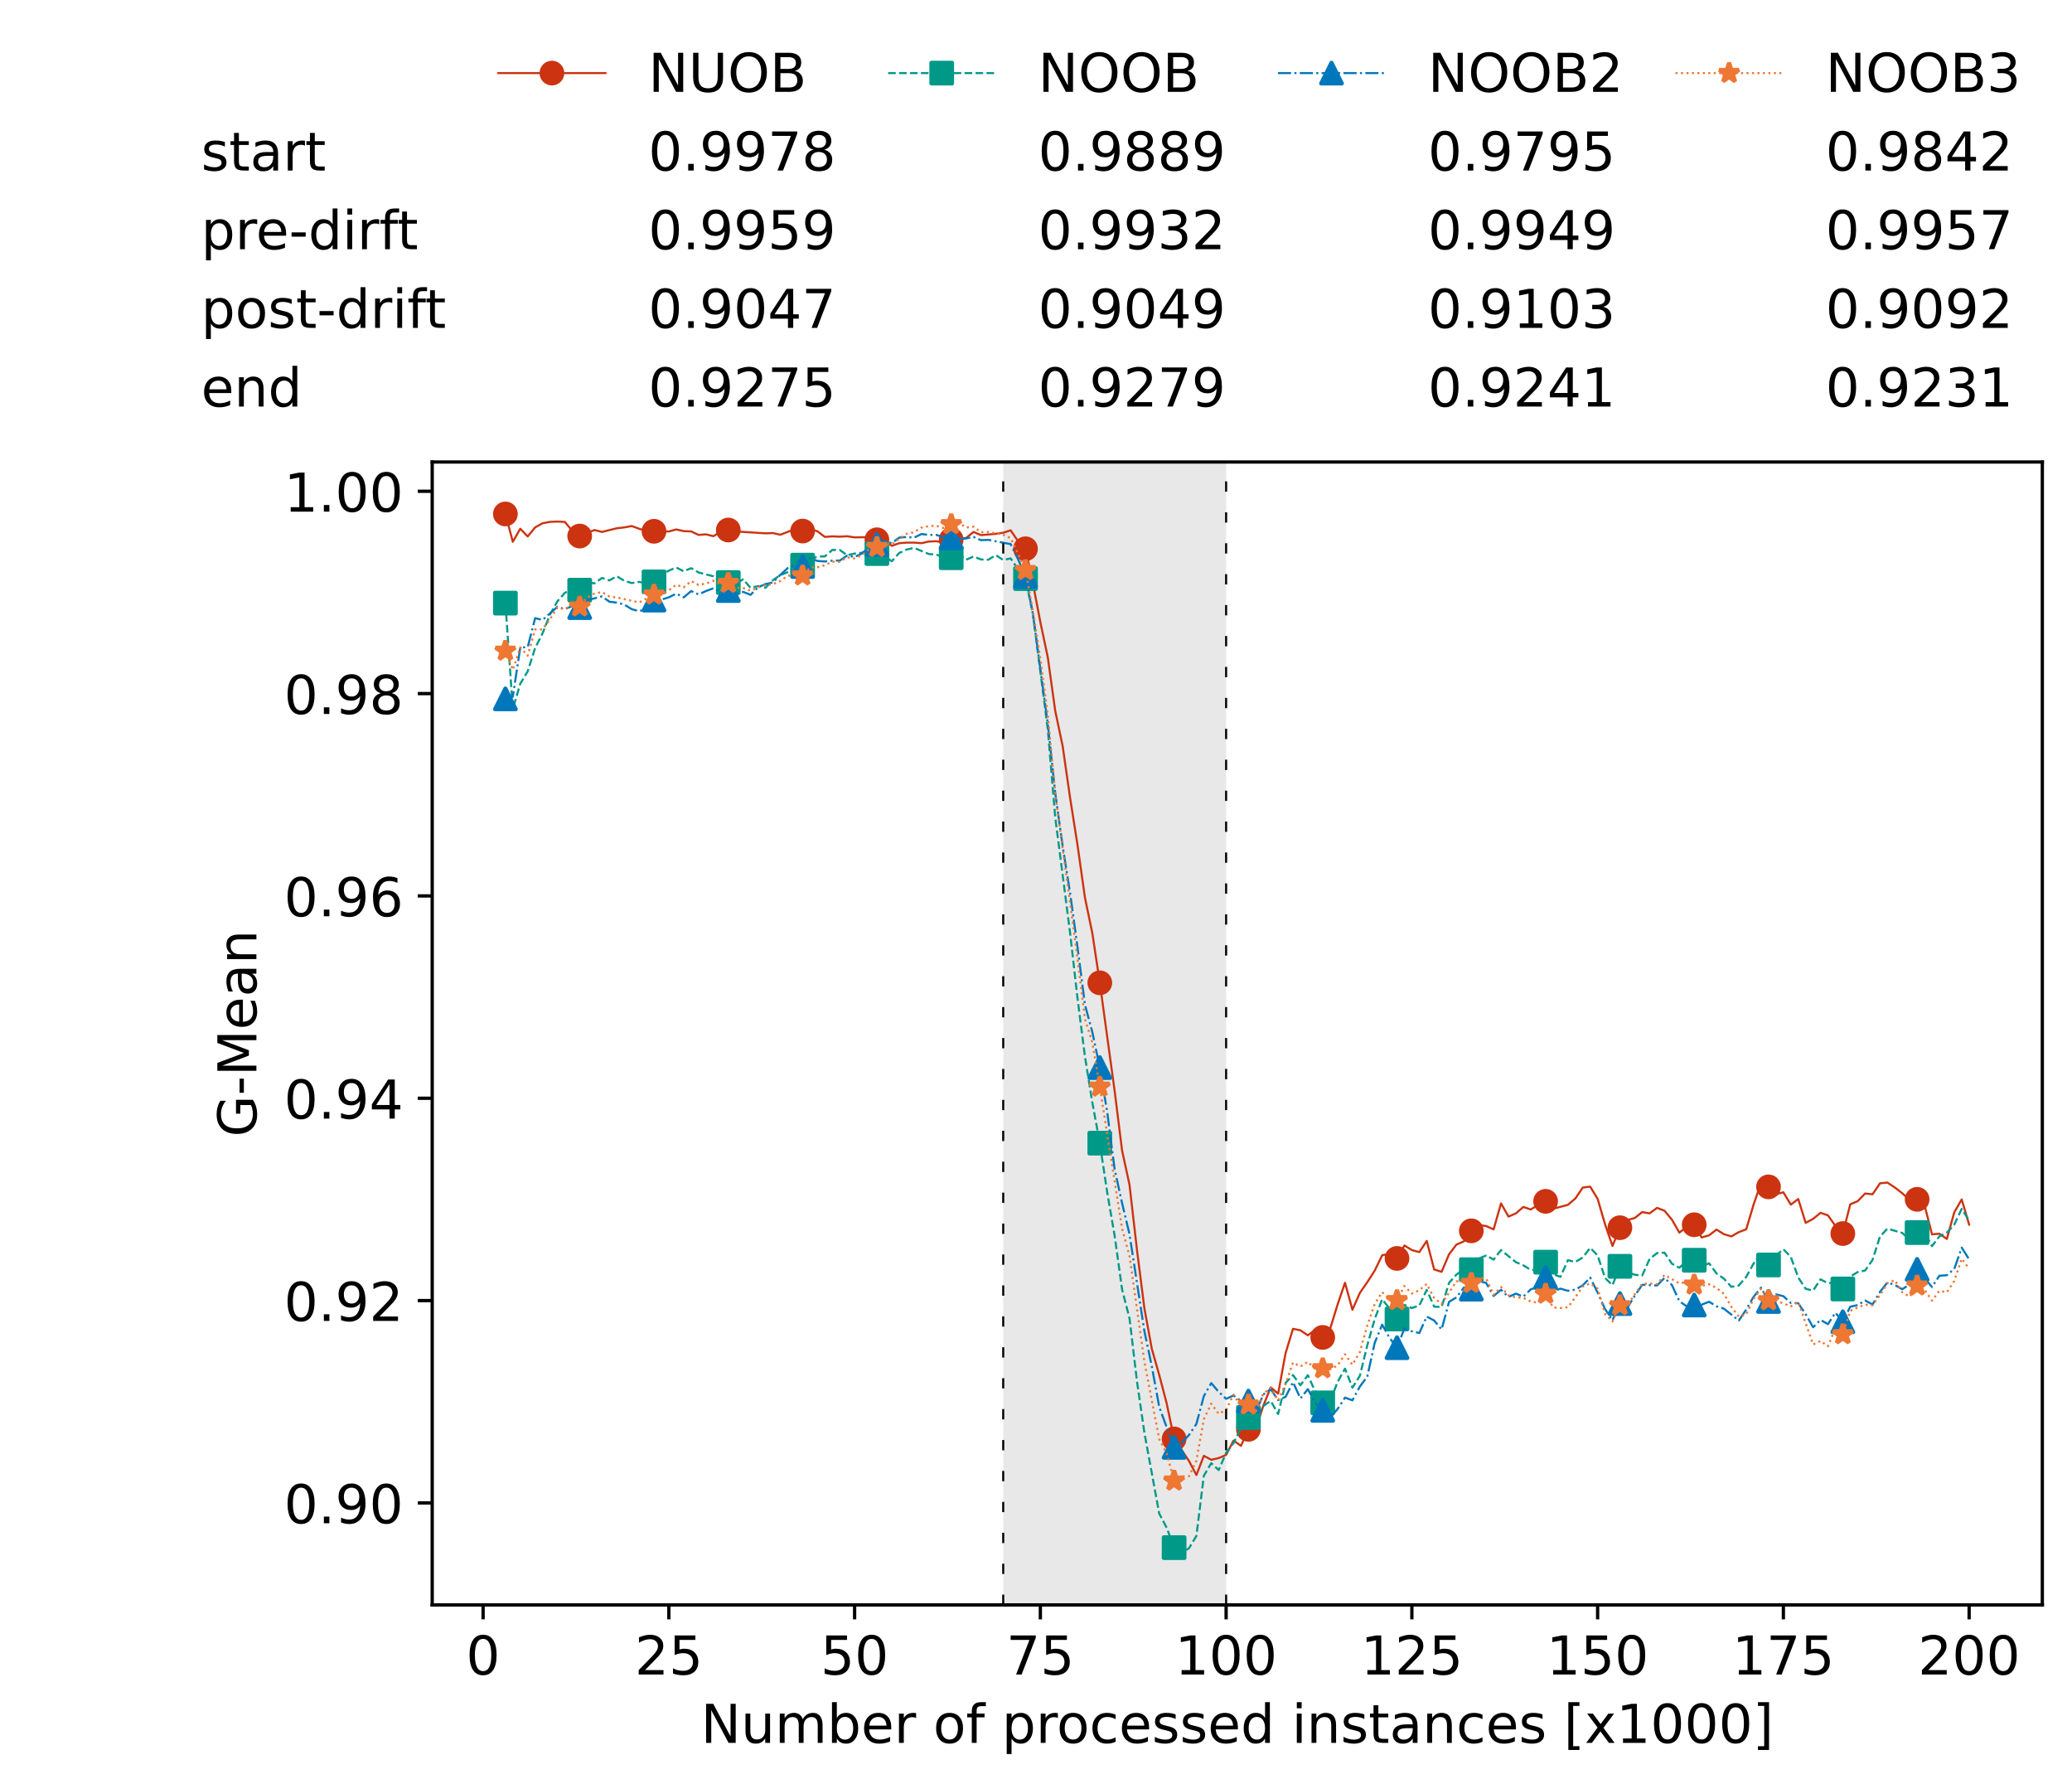 <?xml version="1.0" encoding="utf-8" standalone="no"?>
<!DOCTYPE svg PUBLIC "-//W3C//DTD SVG 1.1//EN"
  "http://www.w3.org/Graphics/SVG/1.1/DTD/svg11.dtd">
<!-- Created with matplotlib (https://matplotlib.org/) -->
<svg height="432.615pt" version="1.1" viewBox="0 0 502.65 432.615" width="502.65pt" xmlns="http://www.w3.org/2000/svg" xmlns:xlink="http://www.w3.org/1999/xlink">
 <defs>
  <style type="text/css">*{stroke-linecap:butt;stroke-linejoin:round;}</style>
 </defs>
 <g id="figure_1">
  <g id="patch_1">
   <path d="M 0 432.615 
L 502.65 432.615 
L 502.65 0 
L 0 0 
z
" style="fill:#ffffff;"/>
  </g>
  <g id="axes_1">
   <g id="patch_2">
    <path d="M 104.85 389.252 
L 495.45 389.252 
L 495.45 112.052 
L 104.85 112.052 
z
" style="fill:#ffffff;"/>
   </g>
   <g id="patch_3">
    <path clip-path="url(#p072ec74b31)" d="M 297.446 389.252 
L 297.446 112.052 
L 243.372 112.052 
L 243.372 389.252 
z
" style="fill:#d3d3d3;opacity:0.5;"/>
   </g>
   <g id="matplotlib.axis_1">
    <g id="xtick_1">
     <g id="line2d_1">
      <defs>
       <path d="M 0 0 
L 0 3.5 
" id="mc6f01b1952" style="stroke:#000000;stroke-width:0.8;"/>
      </defs>
      <g>
       <use style="stroke:#000000;stroke-width:0.8;" x="117.197" xlink:href="#mc6f01b1952" y="389.252"/>
      </g>
     </g>
     <g id="text_1">
      <!-- 0 -->
      <g transform="translate(113.061 406.13)scale(0.13 -0.13)">
       <defs>
        <path d="M 31.781 66.406 
Q 24.172 66.406 20.328 58.906 
Q 16.5 51.422 16.5 36.375 
Q 16.5 21.391 20.328 13.891 
Q 24.172 6.391 31.781 6.391 
Q 39.453 6.391 43.281 13.891 
Q 47.125 21.391 47.125 36.375 
Q 47.125 51.422 43.281 58.906 
Q 39.453 66.406 31.781 66.406 
z
M 31.781 74.219 
Q 44.047 74.219 50.516 64.516 
Q 56.984 54.828 56.984 36.375 
Q 56.984 17.969 50.516 8.266 
Q 44.047 -1.422 31.781 -1.422 
Q 19.531 -1.422 13.062 8.266 
Q 6.594 17.969 6.594 36.375 
Q 6.594 54.828 13.062 64.516 
Q 19.531 74.219 31.781 74.219 
z
" id="DejaVuSans-48"/>
       </defs>
       <use xlink:href="#DejaVuSans-48"/>
      </g>
     </g>
    </g>
    <g id="xtick_2">
     <g id="line2d_2">
      <g>
       <use style="stroke:#000000;stroke-width:0.8;" x="162.259" xlink:href="#mc6f01b1952" y="389.252"/>
      </g>
     </g>
     <g id="text_2">
      <!-- 25 -->
      <g transform="translate(153.988 406.13)scale(0.13 -0.13)">
       <defs>
        <path d="M 19.188 8.297 
L 53.609 8.297 
L 53.609 0 
L 7.328 0 
L 7.328 8.297 
Q 12.938 14.109 22.625 23.891 
Q 32.328 33.688 34.812 36.531 
Q 39.547 41.844 41.422 45.531 
Q 43.312 49.219 43.312 52.781 
Q 43.312 58.594 39.234 62.25 
Q 35.156 65.922 28.609 65.922 
Q 23.969 65.922 18.812 64.312 
Q 13.672 62.703 7.812 59.422 
L 7.812 69.391 
Q 13.766 71.781 18.938 73 
Q 24.125 74.219 28.422 74.219 
Q 39.75 74.219 46.484 68.547 
Q 53.219 62.891 53.219 53.422 
Q 53.219 48.922 51.531 44.891 
Q 49.859 40.875 45.406 35.406 
Q 44.188 33.984 37.641 27.219 
Q 31.109 20.453 19.188 8.297 
z
" id="DejaVuSans-50"/>
        <path d="M 10.797 72.906 
L 49.516 72.906 
L 49.516 64.594 
L 19.828 64.594 
L 19.828 46.734 
Q 21.969 47.469 24.109 47.828 
Q 26.266 48.188 28.422 48.188 
Q 40.625 48.188 47.75 41.5 
Q 54.891 34.812 54.891 23.391 
Q 54.891 11.625 47.562 5.094 
Q 40.234 -1.422 26.906 -1.422 
Q 22.312 -1.422 17.547 -0.641 
Q 12.797 0.141 7.719 1.703 
L 7.719 11.625 
Q 12.109 9.234 16.797 8.062 
Q 21.484 6.891 26.703 6.891 
Q 35.156 6.891 40.078 11.328 
Q 45.016 15.766 45.016 23.391 
Q 45.016 31 40.078 35.438 
Q 35.156 39.891 26.703 39.891 
Q 22.75 39.891 18.812 39.016 
Q 14.891 38.141 10.797 36.281 
z
" id="DejaVuSans-53"/>
       </defs>
       <use xlink:href="#DejaVuSans-50"/>
       <use x="63.623" xlink:href="#DejaVuSans-53"/>
      </g>
     </g>
    </g>
    <g id="xtick_3">
     <g id="line2d_3">
      <g>
       <use style="stroke:#000000;stroke-width:0.8;" x="207.322" xlink:href="#mc6f01b1952" y="389.252"/>
      </g>
     </g>
     <g id="text_3">
      <!-- 50 -->
      <g transform="translate(199.05 406.13)scale(0.13 -0.13)">
       <use xlink:href="#DejaVuSans-53"/>
       <use x="63.623" xlink:href="#DejaVuSans-48"/>
      </g>
     </g>
    </g>
    <g id="xtick_4">
     <g id="line2d_4">
      <g>
       <use style="stroke:#000000;stroke-width:0.8;" x="252.384" xlink:href="#mc6f01b1952" y="389.252"/>
      </g>
     </g>
     <g id="text_4">
      <!-- 75 -->
      <g transform="translate(244.113 406.13)scale(0.13 -0.13)">
       <defs>
        <path d="M 8.203 72.906 
L 55.078 72.906 
L 55.078 68.703 
L 28.609 0 
L 18.312 0 
L 43.219 64.594 
L 8.203 64.594 
z
" id="DejaVuSans-55"/>
       </defs>
       <use xlink:href="#DejaVuSans-55"/>
       <use x="63.623" xlink:href="#DejaVuSans-53"/>
      </g>
     </g>
    </g>
    <g id="xtick_5">
     <g id="line2d_5">
      <g>
       <use style="stroke:#000000;stroke-width:0.8;" x="297.446" xlink:href="#mc6f01b1952" y="389.252"/>
      </g>
     </g>
     <g id="text_5">
      <!-- 100 -->
      <g transform="translate(285.039 406.13)scale(0.13 -0.13)">
       <defs>
        <path d="M 12.406 8.297 
L 28.516 8.297 
L 28.516 63.922 
L 10.984 60.406 
L 10.984 69.391 
L 28.422 72.906 
L 38.281 72.906 
L 38.281 8.297 
L 54.391 8.297 
L 54.391 0 
L 12.406 0 
z
" id="DejaVuSans-49"/>
       </defs>
       <use xlink:href="#DejaVuSans-49"/>
       <use x="63.623" xlink:href="#DejaVuSans-48"/>
       <use x="127.246" xlink:href="#DejaVuSans-48"/>
      </g>
     </g>
    </g>
    <g id="xtick_6">
     <g id="line2d_6">
      <g>
       <use style="stroke:#000000;stroke-width:0.8;" x="342.509" xlink:href="#mc6f01b1952" y="389.252"/>
      </g>
     </g>
     <g id="text_6">
      <!-- 125 -->
      <g transform="translate(330.102 406.13)scale(0.13 -0.13)">
       <use xlink:href="#DejaVuSans-49"/>
       <use x="63.623" xlink:href="#DejaVuSans-50"/>
       <use x="127.246" xlink:href="#DejaVuSans-53"/>
      </g>
     </g>
    </g>
    <g id="xtick_7">
     <g id="line2d_7">
      <g>
       <use style="stroke:#000000;stroke-width:0.8;" x="387.571" xlink:href="#mc6f01b1952" y="389.252"/>
      </g>
     </g>
     <g id="text_7">
      <!-- 150 -->
      <g transform="translate(375.164 406.13)scale(0.13 -0.13)">
       <use xlink:href="#DejaVuSans-49"/>
       <use x="63.623" xlink:href="#DejaVuSans-53"/>
       <use x="127.246" xlink:href="#DejaVuSans-48"/>
      </g>
     </g>
    </g>
    <g id="xtick_8">
     <g id="line2d_8">
      <g>
       <use style="stroke:#000000;stroke-width:0.8;" x="432.633" xlink:href="#mc6f01b1952" y="389.252"/>
      </g>
     </g>
     <g id="text_8">
      <!-- 175 -->
      <g transform="translate(420.226 406.13)scale(0.13 -0.13)">
       <use xlink:href="#DejaVuSans-49"/>
       <use x="63.623" xlink:href="#DejaVuSans-55"/>
       <use x="127.246" xlink:href="#DejaVuSans-53"/>
      </g>
     </g>
    </g>
    <g id="xtick_9">
     <g id="line2d_9">
      <g>
       <use style="stroke:#000000;stroke-width:0.8;" x="477.695" xlink:href="#mc6f01b1952" y="389.252"/>
      </g>
     </g>
     <g id="text_9">
      <!-- 200 -->
      <g transform="translate(465.289 406.13)scale(0.13 -0.13)">
       <use xlink:href="#DejaVuSans-50"/>
       <use x="63.623" xlink:href="#DejaVuSans-48"/>
       <use x="127.246" xlink:href="#DejaVuSans-48"/>
      </g>
     </g>
    </g>
    <g id="text_10">
     <!-- Number of processed instances [x1000] -->
     <g transform="translate(170.025 422.711)scale(0.13 -0.13)">
      <defs>
       <path d="M 9.812 72.906 
L 23.094 72.906 
L 55.422 11.922 
L 55.422 72.906 
L 64.984 72.906 
L 64.984 0 
L 51.703 0 
L 19.391 60.984 
L 19.391 0 
L 9.812 0 
z
" id="DejaVuSans-78"/>
       <path d="M 8.5 21.578 
L 8.5 54.688 
L 17.484 54.688 
L 17.484 21.922 
Q 17.484 14.156 20.5 10.266 
Q 23.531 6.391 29.594 6.391 
Q 36.859 6.391 41.078 11.031 
Q 45.312 15.672 45.312 23.688 
L 45.312 54.688 
L 54.297 54.688 
L 54.297 0 
L 45.312 0 
L 45.312 8.406 
Q 42.047 3.422 37.719 1 
Q 33.406 -1.422 27.688 -1.422 
Q 18.266 -1.422 13.375 4.438 
Q 8.5 10.297 8.5 21.578 
z
M 31.109 56 
z
" id="DejaVuSans-117"/>
       <path d="M 52 44.188 
Q 55.375 50.25 60.062 53.125 
Q 64.75 56 71.094 56 
Q 79.641 56 84.281 50.016 
Q 88.922 44.047 88.922 33.016 
L 88.922 0 
L 79.891 0 
L 79.891 32.719 
Q 79.891 40.578 77.094 44.375 
Q 74.312 48.188 68.609 48.188 
Q 61.625 48.188 57.562 43.547 
Q 53.516 38.922 53.516 30.906 
L 53.516 0 
L 44.484 0 
L 44.484 32.719 
Q 44.484 40.625 41.703 44.406 
Q 38.922 48.188 33.109 48.188 
Q 26.219 48.188 22.156 43.531 
Q 18.109 38.875 18.109 30.906 
L 18.109 0 
L 9.078 0 
L 9.078 54.688 
L 18.109 54.688 
L 18.109 46.188 
Q 21.188 51.219 25.484 53.609 
Q 29.781 56 35.688 56 
Q 41.656 56 45.828 52.969 
Q 50 49.953 52 44.188 
z
" id="DejaVuSans-109"/>
       <path d="M 48.688 27.297 
Q 48.688 37.203 44.609 42.844 
Q 40.531 48.484 33.406 48.484 
Q 26.266 48.484 22.188 42.844 
Q 18.109 37.203 18.109 27.297 
Q 18.109 17.391 22.188 11.75 
Q 26.266 6.109 33.406 6.109 
Q 40.531 6.109 44.609 11.75 
Q 48.688 17.391 48.688 27.297 
z
M 18.109 46.391 
Q 20.953 51.266 25.266 53.625 
Q 29.594 56 35.594 56 
Q 45.562 56 51.781 48.094 
Q 58.016 40.188 58.016 27.297 
Q 58.016 14.406 51.781 6.484 
Q 45.562 -1.422 35.594 -1.422 
Q 29.594 -1.422 25.266 0.953 
Q 20.953 3.328 18.109 8.203 
L 18.109 0 
L 9.078 0 
L 9.078 75.984 
L 18.109 75.984 
z
" id="DejaVuSans-98"/>
       <path d="M 56.203 29.594 
L 56.203 25.203 
L 14.891 25.203 
Q 15.484 15.922 20.484 11.062 
Q 25.484 6.203 34.422 6.203 
Q 39.594 6.203 44.453 7.469 
Q 49.312 8.734 54.109 11.281 
L 54.109 2.781 
Q 49.266 0.734 44.188 -0.344 
Q 39.109 -1.422 33.891 -1.422 
Q 20.797 -1.422 13.156 6.188 
Q 5.516 13.812 5.516 26.812 
Q 5.516 40.234 12.766 48.109 
Q 20.016 56 32.328 56 
Q 43.359 56 49.781 48.891 
Q 56.203 41.797 56.203 29.594 
z
M 47.219 32.234 
Q 47.125 39.594 43.094 43.984 
Q 39.062 48.391 32.422 48.391 
Q 24.906 48.391 20.391 44.141 
Q 15.875 39.891 15.188 32.172 
z
" id="DejaVuSans-101"/>
       <path d="M 41.109 46.297 
Q 39.594 47.172 37.812 47.578 
Q 36.031 48 33.891 48 
Q 26.266 48 22.188 43.047 
Q 18.109 38.094 18.109 28.812 
L 18.109 0 
L 9.078 0 
L 9.078 54.688 
L 18.109 54.688 
L 18.109 46.188 
Q 20.953 51.172 25.484 53.578 
Q 30.031 56 36.531 56 
Q 37.453 56 38.578 55.875 
Q 39.703 55.766 41.062 55.516 
z
" id="DejaVuSans-114"/>
       <path id="DejaVuSans-32"/>
       <path d="M 30.609 48.391 
Q 23.391 48.391 19.188 42.75 
Q 14.984 37.109 14.984 27.297 
Q 14.984 17.484 19.156 11.844 
Q 23.344 6.203 30.609 6.203 
Q 37.797 6.203 41.984 11.859 
Q 46.188 17.531 46.188 27.297 
Q 46.188 37.016 41.984 42.703 
Q 37.797 48.391 30.609 48.391 
z
M 30.609 56 
Q 42.328 56 49.016 48.375 
Q 55.719 40.766 55.719 27.297 
Q 55.719 13.875 49.016 6.219 
Q 42.328 -1.422 30.609 -1.422 
Q 18.844 -1.422 12.172 6.219 
Q 5.516 13.875 5.516 27.297 
Q 5.516 40.766 12.172 48.375 
Q 18.844 56 30.609 56 
z
" id="DejaVuSans-111"/>
       <path d="M 37.109 75.984 
L 37.109 68.5 
L 28.516 68.5 
Q 23.688 68.5 21.797 66.547 
Q 19.922 64.594 19.922 59.516 
L 19.922 54.688 
L 34.719 54.688 
L 34.719 47.703 
L 19.922 47.703 
L 19.922 0 
L 10.891 0 
L 10.891 47.703 
L 2.297 47.703 
L 2.297 54.688 
L 10.891 54.688 
L 10.891 58.5 
Q 10.891 67.625 15.141 71.797 
Q 19.391 75.984 28.609 75.984 
z
" id="DejaVuSans-102"/>
       <path d="M 18.109 8.203 
L 18.109 -20.797 
L 9.078 -20.797 
L 9.078 54.688 
L 18.109 54.688 
L 18.109 46.391 
Q 20.953 51.266 25.266 53.625 
Q 29.594 56 35.594 56 
Q 45.562 56 51.781 48.094 
Q 58.016 40.188 58.016 27.297 
Q 58.016 14.406 51.781 6.484 
Q 45.562 -1.422 35.594 -1.422 
Q 29.594 -1.422 25.266 0.953 
Q 20.953 3.328 18.109 8.203 
z
M 48.688 27.297 
Q 48.688 37.203 44.609 42.844 
Q 40.531 48.484 33.406 48.484 
Q 26.266 48.484 22.188 42.844 
Q 18.109 37.203 18.109 27.297 
Q 18.109 17.391 22.188 11.75 
Q 26.266 6.109 33.406 6.109 
Q 40.531 6.109 44.609 11.75 
Q 48.688 17.391 48.688 27.297 
z
" id="DejaVuSans-112"/>
       <path d="M 48.781 52.594 
L 48.781 44.188 
Q 44.969 46.297 41.141 47.344 
Q 37.312 48.391 33.406 48.391 
Q 24.656 48.391 19.812 42.844 
Q 14.984 37.312 14.984 27.297 
Q 14.984 17.281 19.812 11.734 
Q 24.656 6.203 33.406 6.203 
Q 37.312 6.203 41.141 7.25 
Q 44.969 8.297 48.781 10.406 
L 48.781 2.094 
Q 45.016 0.344 40.984 -0.531 
Q 36.969 -1.422 32.422 -1.422 
Q 20.062 -1.422 12.781 6.344 
Q 5.516 14.109 5.516 27.297 
Q 5.516 40.672 12.859 48.328 
Q 20.219 56 33.016 56 
Q 37.156 56 41.109 55.141 
Q 45.062 54.297 48.781 52.594 
z
" id="DejaVuSans-99"/>
       <path d="M 44.281 53.078 
L 44.281 44.578 
Q 40.484 46.531 36.375 47.5 
Q 32.281 48.484 27.875 48.484 
Q 21.188 48.484 17.844 46.438 
Q 14.5 44.391 14.5 40.281 
Q 14.5 37.156 16.891 35.375 
Q 19.281 33.594 26.516 31.984 
L 29.594 31.297 
Q 39.156 29.25 43.188 25.516 
Q 47.219 21.781 47.219 15.094 
Q 47.219 7.469 41.188 3.016 
Q 35.156 -1.422 24.609 -1.422 
Q 20.219 -1.422 15.453 -0.562 
Q 10.688 0.297 5.422 2 
L 5.422 11.281 
Q 10.406 8.688 15.234 7.391 
Q 20.062 6.109 24.812 6.109 
Q 31.156 6.109 34.562 8.281 
Q 37.984 10.453 37.984 14.406 
Q 37.984 18.062 35.516 20.016 
Q 33.062 21.969 24.703 23.781 
L 21.578 24.516 
Q 13.234 26.266 9.516 29.906 
Q 5.812 33.547 5.812 39.891 
Q 5.812 47.609 11.281 51.797 
Q 16.75 56 26.812 56 
Q 31.781 56 36.172 55.266 
Q 40.578 54.547 44.281 53.078 
z
" id="DejaVuSans-115"/>
       <path d="M 45.406 46.391 
L 45.406 75.984 
L 54.391 75.984 
L 54.391 0 
L 45.406 0 
L 45.406 8.203 
Q 42.578 3.328 38.25 0.953 
Q 33.938 -1.422 27.875 -1.422 
Q 17.969 -1.422 11.734 6.484 
Q 5.516 14.406 5.516 27.297 
Q 5.516 40.188 11.734 48.094 
Q 17.969 56 27.875 56 
Q 33.938 56 38.25 53.625 
Q 42.578 51.266 45.406 46.391 
z
M 14.797 27.297 
Q 14.797 17.391 18.875 11.75 
Q 22.953 6.109 30.078 6.109 
Q 37.203 6.109 41.297 11.75 
Q 45.406 17.391 45.406 27.297 
Q 45.406 37.203 41.297 42.844 
Q 37.203 48.484 30.078 48.484 
Q 22.953 48.484 18.875 42.844 
Q 14.797 37.203 14.797 27.297 
z
" id="DejaVuSans-100"/>
       <path d="M 9.422 54.688 
L 18.406 54.688 
L 18.406 0 
L 9.422 0 
z
M 9.422 75.984 
L 18.406 75.984 
L 18.406 64.594 
L 9.422 64.594 
z
" id="DejaVuSans-105"/>
       <path d="M 54.891 33.016 
L 54.891 0 
L 45.906 0 
L 45.906 32.719 
Q 45.906 40.484 42.875 44.328 
Q 39.844 48.188 33.797 48.188 
Q 26.516 48.188 22.312 43.547 
Q 18.109 38.922 18.109 30.906 
L 18.109 0 
L 9.078 0 
L 9.078 54.688 
L 18.109 54.688 
L 18.109 46.188 
Q 21.344 51.125 25.703 53.562 
Q 30.078 56 35.797 56 
Q 45.219 56 50.047 50.172 
Q 54.891 44.344 54.891 33.016 
z
" id="DejaVuSans-110"/>
       <path d="M 18.312 70.219 
L 18.312 54.688 
L 36.812 54.688 
L 36.812 47.703 
L 18.312 47.703 
L 18.312 18.016 
Q 18.312 11.328 20.141 9.422 
Q 21.969 7.516 27.594 7.516 
L 36.812 7.516 
L 36.812 0 
L 27.594 0 
Q 17.188 0 13.234 3.875 
Q 9.281 7.766 9.281 18.016 
L 9.281 47.703 
L 2.688 47.703 
L 2.688 54.688 
L 9.281 54.688 
L 9.281 70.219 
z
" id="DejaVuSans-116"/>
       <path d="M 34.281 27.484 
Q 23.391 27.484 19.188 25 
Q 14.984 22.516 14.984 16.5 
Q 14.984 11.719 18.141 8.906 
Q 21.297 6.109 26.703 6.109 
Q 34.188 6.109 38.703 11.406 
Q 43.219 16.703 43.219 25.484 
L 43.219 27.484 
z
M 52.203 31.203 
L 52.203 0 
L 43.219 0 
L 43.219 8.297 
Q 40.141 3.328 35.547 0.953 
Q 30.953 -1.422 24.312 -1.422 
Q 15.922 -1.422 10.953 3.297 
Q 6 8.016 6 15.922 
Q 6 25.141 12.172 29.828 
Q 18.359 34.516 30.609 34.516 
L 43.219 34.516 
L 43.219 35.406 
Q 43.219 41.609 39.141 45 
Q 35.062 48.391 27.688 48.391 
Q 23 48.391 18.547 47.266 
Q 14.109 46.141 10.016 43.891 
L 10.016 52.203 
Q 14.938 54.109 19.578 55.047 
Q 24.219 56 28.609 56 
Q 40.484 56 46.344 49.844 
Q 52.203 43.703 52.203 31.203 
z
" id="DejaVuSans-97"/>
       <path d="M 8.594 75.984 
L 29.297 75.984 
L 29.297 69 
L 17.578 69 
L 17.578 -6.203 
L 29.297 -6.203 
L 29.297 -13.188 
L 8.594 -13.188 
z
" id="DejaVuSans-91"/>
       <path d="M 54.891 54.688 
L 35.109 28.078 
L 55.906 0 
L 45.312 0 
L 29.391 21.484 
L 13.484 0 
L 2.875 0 
L 24.125 28.609 
L 4.688 54.688 
L 15.281 54.688 
L 29.781 35.203 
L 44.281 54.688 
z
" id="DejaVuSans-120"/>
       <path d="M 30.422 75.984 
L 30.422 -13.188 
L 9.719 -13.188 
L 9.719 -6.203 
L 21.391 -6.203 
L 21.391 69 
L 9.719 69 
L 9.719 75.984 
z
" id="DejaVuSans-93"/>
      </defs>
      <use xlink:href="#DejaVuSans-78"/>
      <use x="74.805" xlink:href="#DejaVuSans-117"/>
      <use x="138.184" xlink:href="#DejaVuSans-109"/>
      <use x="235.596" xlink:href="#DejaVuSans-98"/>
      <use x="299.072" xlink:href="#DejaVuSans-101"/>
      <use x="360.596" xlink:href="#DejaVuSans-114"/>
      <use x="401.709" xlink:href="#DejaVuSans-32"/>
      <use x="433.496" xlink:href="#DejaVuSans-111"/>
      <use x="494.678" xlink:href="#DejaVuSans-102"/>
      <use x="529.883" xlink:href="#DejaVuSans-32"/>
      <use x="561.67" xlink:href="#DejaVuSans-112"/>
      <use x="625.146" xlink:href="#DejaVuSans-114"/>
      <use x="664.01" xlink:href="#DejaVuSans-111"/>
      <use x="725.191" xlink:href="#DejaVuSans-99"/>
      <use x="780.172" xlink:href="#DejaVuSans-101"/>
      <use x="841.695" xlink:href="#DejaVuSans-115"/>
      <use x="893.795" xlink:href="#DejaVuSans-115"/>
      <use x="945.895" xlink:href="#DejaVuSans-101"/>
      <use x="1007.418" xlink:href="#DejaVuSans-100"/>
      <use x="1070.895" xlink:href="#DejaVuSans-32"/>
      <use x="1102.682" xlink:href="#DejaVuSans-105"/>
      <use x="1130.465" xlink:href="#DejaVuSans-110"/>
      <use x="1193.844" xlink:href="#DejaVuSans-115"/>
      <use x="1245.943" xlink:href="#DejaVuSans-116"/>
      <use x="1285.152" xlink:href="#DejaVuSans-97"/>
      <use x="1346.432" xlink:href="#DejaVuSans-110"/>
      <use x="1409.811" xlink:href="#DejaVuSans-99"/>
      <use x="1464.791" xlink:href="#DejaVuSans-101"/>
      <use x="1526.314" xlink:href="#DejaVuSans-115"/>
      <use x="1578.414" xlink:href="#DejaVuSans-32"/>
      <use x="1610.201" xlink:href="#DejaVuSans-91"/>
      <use x="1649.215" xlink:href="#DejaVuSans-120"/>
      <use x="1708.395" xlink:href="#DejaVuSans-49"/>
      <use x="1772.018" xlink:href="#DejaVuSans-48"/>
      <use x="1835.641" xlink:href="#DejaVuSans-48"/>
      <use x="1899.264" xlink:href="#DejaVuSans-48"/>
      <use x="1962.887" xlink:href="#DejaVuSans-93"/>
     </g>
    </g>
   </g>
   <g id="matplotlib.axis_2">
    <g id="ytick_1">
     <g id="line2d_10">
      <defs>
       <path d="M 0 0 
L -3.5 0 
" id="m3ef4efbd15" style="stroke:#000000;stroke-width:0.8;"/>
      </defs>
      <g>
       <use style="stroke:#000000;stroke-width:0.8;" x="104.85" xlink:href="#m3ef4efbd15" y="364.505"/>
      </g>
     </g>
     <g id="text_11">
      <!-- 0.90 -->
      <g transform="translate(68.905 369.444)scale(0.13 -0.13)">
       <defs>
        <path d="M 10.688 12.406 
L 21 12.406 
L 21 0 
L 10.688 0 
z
" id="DejaVuSans-46"/>
        <path d="M 10.984 1.516 
L 10.984 10.5 
Q 14.703 8.734 18.5 7.812 
Q 22.312 6.891 25.984 6.891 
Q 35.75 6.891 40.891 13.453 
Q 46.047 20.016 46.781 33.406 
Q 43.953 29.203 39.594 26.953 
Q 35.25 24.703 29.984 24.703 
Q 19.047 24.703 12.672 31.312 
Q 6.297 37.938 6.297 49.422 
Q 6.297 60.641 12.938 67.422 
Q 19.578 74.219 30.609 74.219 
Q 43.266 74.219 49.922 64.516 
Q 56.594 54.828 56.594 36.375 
Q 56.594 19.141 48.406 8.859 
Q 40.234 -1.422 26.422 -1.422 
Q 22.703 -1.422 18.891 -0.688 
Q 15.094 0.047 10.984 1.516 
z
M 30.609 32.422 
Q 37.25 32.422 41.125 36.953 
Q 45.016 41.5 45.016 49.422 
Q 45.016 57.281 41.125 61.844 
Q 37.25 66.406 30.609 66.406 
Q 23.969 66.406 20.094 61.844 
Q 16.219 57.281 16.219 49.422 
Q 16.219 41.5 20.094 36.953 
Q 23.969 32.422 30.609 32.422 
z
" id="DejaVuSans-57"/>
       </defs>
       <use xlink:href="#DejaVuSans-48"/>
       <use x="63.623" xlink:href="#DejaVuSans-46"/>
       <use x="95.41" xlink:href="#DejaVuSans-57"/>
       <use x="159.033" xlink:href="#DejaVuSans-48"/>
      </g>
     </g>
    </g>
    <g id="ytick_2">
     <g id="line2d_11">
      <g>
       <use style="stroke:#000000;stroke-width:0.8;" x="104.85" xlink:href="#m3ef4efbd15" y="315.434"/>
      </g>
     </g>
     <g id="text_12">
      <!-- 0.92 -->
      <g transform="translate(68.905 320.373)scale(0.13 -0.13)">
       <use xlink:href="#DejaVuSans-48"/>
       <use x="63.623" xlink:href="#DejaVuSans-46"/>
       <use x="95.41" xlink:href="#DejaVuSans-57"/>
       <use x="159.033" xlink:href="#DejaVuSans-50"/>
      </g>
     </g>
    </g>
    <g id="ytick_3">
     <g id="line2d_12">
      <g>
       <use style="stroke:#000000;stroke-width:0.8;" x="104.85" xlink:href="#m3ef4efbd15" y="266.363"/>
      </g>
     </g>
     <g id="text_13">
      <!-- 0.94 -->
      <g transform="translate(68.905 271.302)scale(0.13 -0.13)">
       <defs>
        <path d="M 37.797 64.312 
L 12.891 25.391 
L 37.797 25.391 
z
M 35.203 72.906 
L 47.609 72.906 
L 47.609 25.391 
L 58.016 25.391 
L 58.016 17.188 
L 47.609 17.188 
L 47.609 0 
L 37.797 0 
L 37.797 17.188 
L 4.891 17.188 
L 4.891 26.703 
z
" id="DejaVuSans-52"/>
       </defs>
       <use xlink:href="#DejaVuSans-48"/>
       <use x="63.623" xlink:href="#DejaVuSans-46"/>
       <use x="95.41" xlink:href="#DejaVuSans-57"/>
       <use x="159.033" xlink:href="#DejaVuSans-52"/>
      </g>
     </g>
    </g>
    <g id="ytick_4">
     <g id="line2d_13">
      <g>
       <use style="stroke:#000000;stroke-width:0.8;" x="104.85" xlink:href="#m3ef4efbd15" y="217.292"/>
      </g>
     </g>
     <g id="text_14">
      <!-- 0.96 -->
      <g transform="translate(68.905 222.231)scale(0.13 -0.13)">
       <defs>
        <path d="M 33.016 40.375 
Q 26.375 40.375 22.484 35.828 
Q 18.609 31.297 18.609 23.391 
Q 18.609 15.531 22.484 10.953 
Q 26.375 6.391 33.016 6.391 
Q 39.656 6.391 43.531 10.953 
Q 47.406 15.531 47.406 23.391 
Q 47.406 31.297 43.531 35.828 
Q 39.656 40.375 33.016 40.375 
z
M 52.594 71.297 
L 52.594 62.312 
Q 48.875 64.062 45.094 64.984 
Q 41.312 65.922 37.594 65.922 
Q 27.828 65.922 22.672 59.328 
Q 17.531 52.734 16.797 39.406 
Q 19.672 43.656 24.016 45.922 
Q 28.375 48.188 33.594 48.188 
Q 44.578 48.188 50.953 41.516 
Q 57.328 34.859 57.328 23.391 
Q 57.328 12.156 50.688 5.359 
Q 44.047 -1.422 33.016 -1.422 
Q 20.359 -1.422 13.672 8.266 
Q 6.984 17.969 6.984 36.375 
Q 6.984 53.656 15.188 63.938 
Q 23.391 74.219 37.203 74.219 
Q 40.922 74.219 44.703 73.484 
Q 48.484 72.75 52.594 71.297 
z
" id="DejaVuSans-54"/>
       </defs>
       <use xlink:href="#DejaVuSans-48"/>
       <use x="63.623" xlink:href="#DejaVuSans-46"/>
       <use x="95.41" xlink:href="#DejaVuSans-57"/>
       <use x="159.033" xlink:href="#DejaVuSans-54"/>
      </g>
     </g>
    </g>
    <g id="ytick_5">
     <g id="line2d_14">
      <g>
       <use style="stroke:#000000;stroke-width:0.8;" x="104.85" xlink:href="#m3ef4efbd15" y="168.222"/>
      </g>
     </g>
     <g id="text_15">
      <!-- 0.98 -->
      <g transform="translate(68.905 173.161)scale(0.13 -0.13)">
       <defs>
        <path d="M 31.781 34.625 
Q 24.75 34.625 20.719 30.859 
Q 16.703 27.094 16.703 20.516 
Q 16.703 13.922 20.719 10.156 
Q 24.75 6.391 31.781 6.391 
Q 38.812 6.391 42.859 10.172 
Q 46.922 13.969 46.922 20.516 
Q 46.922 27.094 42.891 30.859 
Q 38.875 34.625 31.781 34.625 
z
M 21.922 38.812 
Q 15.578 40.375 12.031 44.719 
Q 8.5 49.078 8.5 55.328 
Q 8.5 64.062 14.719 69.141 
Q 20.953 74.219 31.781 74.219 
Q 42.672 74.219 48.875 69.141 
Q 55.078 64.062 55.078 55.328 
Q 55.078 49.078 51.531 44.719 
Q 48 40.375 41.703 38.812 
Q 48.828 37.156 52.797 32.312 
Q 56.781 27.484 56.781 20.516 
Q 56.781 9.906 50.312 4.234 
Q 43.844 -1.422 31.781 -1.422 
Q 19.734 -1.422 13.25 4.234 
Q 6.781 9.906 6.781 20.516 
Q 6.781 27.484 10.781 32.312 
Q 14.797 37.156 21.922 38.812 
z
M 18.312 54.391 
Q 18.312 48.734 21.844 45.562 
Q 25.391 42.391 31.781 42.391 
Q 38.141 42.391 41.719 45.562 
Q 45.312 48.734 45.312 54.391 
Q 45.312 60.062 41.719 63.234 
Q 38.141 66.406 31.781 66.406 
Q 25.391 66.406 21.844 63.234 
Q 18.312 60.062 18.312 54.391 
z
" id="DejaVuSans-56"/>
       </defs>
       <use xlink:href="#DejaVuSans-48"/>
       <use x="63.623" xlink:href="#DejaVuSans-46"/>
       <use x="95.41" xlink:href="#DejaVuSans-57"/>
       <use x="159.033" xlink:href="#DejaVuSans-56"/>
      </g>
     </g>
    </g>
    <g id="ytick_6">
     <g id="line2d_15">
      <g>
       <use style="stroke:#000000;stroke-width:0.8;" x="104.85" xlink:href="#m3ef4efbd15" y="119.151"/>
      </g>
     </g>
     <g id="text_16">
      <!-- 1.00 -->
      <g transform="translate(68.905 124.09)scale(0.13 -0.13)">
       <use xlink:href="#DejaVuSans-49"/>
       <use x="63.623" xlink:href="#DejaVuSans-46"/>
       <use x="95.41" xlink:href="#DejaVuSans-48"/>
       <use x="159.033" xlink:href="#DejaVuSans-48"/>
      </g>
     </g>
    </g>
    <g id="text_17">
     <!-- G-Mean -->
     <g transform="translate(62.201 275.744)rotate(-90)scale(0.13 -0.13)">
      <defs>
       <path d="M 59.516 10.406 
L 59.516 29.984 
L 43.406 29.984 
L 43.406 38.094 
L 69.281 38.094 
L 69.281 6.781 
Q 63.578 2.734 56.688 0.656 
Q 49.812 -1.422 42 -1.422 
Q 24.906 -1.422 15.25 8.562 
Q 5.609 18.562 5.609 36.375 
Q 5.609 54.25 15.25 64.234 
Q 24.906 74.219 42 74.219 
Q 49.125 74.219 55.547 72.453 
Q 61.969 70.703 67.391 67.281 
L 67.391 56.781 
Q 61.922 61.422 55.766 63.766 
Q 49.609 66.109 42.828 66.109 
Q 29.438 66.109 22.719 58.641 
Q 16.016 51.172 16.016 36.375 
Q 16.016 21.625 22.719 14.156 
Q 29.438 6.688 42.828 6.688 
Q 48.047 6.688 52.141 7.594 
Q 56.25 8.5 59.516 10.406 
z
" id="DejaVuSans-71"/>
       <path d="M 4.891 31.391 
L 31.203 31.391 
L 31.203 23.391 
L 4.891 23.391 
z
" id="DejaVuSans-45"/>
       <path d="M 9.812 72.906 
L 24.516 72.906 
L 43.109 23.297 
L 61.812 72.906 
L 76.516 72.906 
L 76.516 0 
L 66.891 0 
L 66.891 64.016 
L 48.094 14.016 
L 38.188 14.016 
L 19.391 64.016 
L 19.391 0 
L 9.812 0 
z
" id="DejaVuSans-77"/>
      </defs>
      <use xlink:href="#DejaVuSans-71"/>
      <use x="77.49" xlink:href="#DejaVuSans-45"/>
      <use x="113.574" xlink:href="#DejaVuSans-77"/>
      <use x="199.854" xlink:href="#DejaVuSans-101"/>
      <use x="261.377" xlink:href="#DejaVuSans-97"/>
      <use x="322.656" xlink:href="#DejaVuSans-110"/>
     </g>
    </g>
   </g>
   <g id="line2d_16"/>
   <g id="line2d_17"/>
   <g id="line2d_18"/>
   <g id="line2d_19"/>
   <g id="line2d_20"/>
   <g id="line2d_21">
    <path clip-path="url(#p072ec74b31)" d="M 122.605 124.652 
L 124.407 131.398 
L 126.21 128.233 
L 128.012 130.107 
L 129.815 127.916 
L 131.617 126.904 
L 133.419 126.566 
L 135.222 126.495 
L 137.024 126.586 
L 138.827 128.735 
L 140.629 130.013 
L 142.432 129.22 
L 144.234 128.551 
L 146.037 129.009 
L 149.642 128.12 
L 151.444 127.917 
L 153.247 127.58 
L 155.049 128.246 
L 156.852 128.792 
L 162.259 128.898 
L 164.062 128.409 
L 165.864 128.816 
L 167.667 128.885 
L 169.469 129.736 
L 171.272 129.598 
L 173.074 130.045 
L 174.877 128.939 
L 176.679 128.546 
L 178.482 128.89 
L 185.692 129.353 
L 187.494 129.283 
L 189.297 129.691 
L 192.902 128.314 
L 194.704 128.8 
L 196.507 128.223 
L 198.309 128.872 
L 200.112 130.22 
L 201.914 130.085 
L 203.717 130.156 
L 205.519 130.058 
L 207.322 130.334 
L 210.927 130.269 
L 212.729 130.915 
L 214.532 130.913 
L 216.334 132.389 
L 218.137 131.743 
L 219.939 131.607 
L 221.742 131.604 
L 223.544 131.74 
L 225.347 131.334 
L 227.149 131.266 
L 228.952 131.586 
L 230.754 130.899 
L 232.557 130.623 
L 234.359 130.494 
L 236.162 129.014 
L 237.964 129.782 
L 241.569 129.476 
L 243.372 129.201 
L 245.174 128.621 
L 246.976 131.268 
L 248.779 133.096 
L 250.581 141.515 
L 252.384 150.9 
L 254.186 159.435 
L 255.989 172.405 
L 257.791 180.952 
L 259.594 193.494 
L 261.396 204.942 
L 263.199 217.705 
L 265.001 226.402 
L 266.804 238.364 
L 270.409 264.631 
L 272.211 279.074 
L 274.014 287.375 
L 275.816 303.1 
L 277.619 317.308 
L 279.421 327.148 
L 281.224 333.483 
L 283.026 340.362 
L 284.829 348.987 
L 288.434 354.334 
L 290.236 357.745 
L 292.039 353.093 
L 293.841 354.042 
L 295.644 353.635 
L 297.446 352.873 
L 299.249 349.389 
L 301.051 350.661 
L 302.854 346.663 
L 304.656 346.456 
L 306.459 340.986 
L 308.261 336.467 
L 310.064 338.017 
L 311.866 328.2 
L 313.669 322.279 
L 315.471 322.649 
L 317.274 323.862 
L 319.076 322.49 
L 320.879 324.366 
L 322.681 322.276 
L 324.484 316.406 
L 326.286 311.113 
L 328.089 317.658 
L 329.891 313.574 
L 331.694 310.97 
L 333.496 308.161 
L 335.299 304.45 
L 337.101 304.098 
L 338.904 305.21 
L 340.706 302.071 
L 342.509 303.188 
L 344.311 303.678 
L 346.114 300.977 
L 347.916 307.885 
L 349.719 308.455 
L 351.521 304.217 
L 353.324 301.849 
L 355.126 301.076 
L 356.928 298.515 
L 358.731 297.106 
L 360.533 297.358 
L 362.336 298.17 
L 364.138 291.86 
L 365.941 295.063 
L 367.743 294.29 
L 369.546 292.722 
L 371.348 293.349 
L 373.151 292.203 
L 374.953 291.362 
L 376.756 293.176 
L 380.361 292.211 
L 382.163 290.68 
L 383.966 288.025 
L 385.768 287.804 
L 387.571 290.762 
L 389.373 296.933 
L 391.176 302.186 
L 392.978 297.762 
L 394.781 295.905 
L 396.583 295.403 
L 398.386 293.971 
L 400.188 294.283 
L 401.991 292.947 
L 403.793 293.642 
L 405.596 295.814 
L 407.398 298.957 
L 409.201 297.516 
L 411.003 297.044 
L 412.806 300.131 
L 414.608 299.61 
L 416.411 298.219 
L 418.213 299.339 
L 420.016 299.867 
L 421.818 298.831 
L 423.621 298.147 
L 425.423 292.1 
L 427.226 286.859 
L 429.028 287.859 
L 430.831 289.654 
L 432.633 289.173 
L 434.436 292.167 
L 436.238 290.8 
L 438.041 296.591 
L 439.843 295.621 
L 441.646 294.146 
L 443.448 294.776 
L 445.251 297.305 
L 447.053 299.179 
L 448.856 292.088 
L 450.658 291.327 
L 452.461 289.468 
L 454.263 289.652 
L 456.066 286.999 
L 457.868 286.812 
L 459.671 288.01 
L 461.473 289.404 
L 463.276 291.009 
L 465.078 290.876 
L 466.881 292.29 
L 468.683 299.364 
L 470.485 299.222 
L 472.288 300.489 
L 474.09 294.034 
L 475.893 290.913 
L 477.695 297.021 
L 477.695 297.021 
" style="fill:none;stroke:#cc3311;stroke-linecap:square;stroke-width:0.5;"/>
    <defs>
     <path d="M 0 2.5 
C 0.663 2.5 1.299 2.237 1.768 1.768 
C 2.237 1.299 2.5 0.663 2.5 0 
C 2.5 -0.663 2.237 -1.299 1.768 -1.768 
C 1.299 -2.237 0.663 -2.5 0 -2.5 
C -0.663 -2.5 -1.299 -2.237 -1.768 -1.768 
C -2.237 -1.299 -2.5 -0.663 -2.5 0 
C -2.5 0.663 -2.237 1.299 -1.768 1.768 
C -1.299 2.237 -0.663 2.5 0 2.5 
z
" id="m0ca2e2ce69" style="stroke:#cc3311;"/>
    </defs>
    <g clip-path="url(#p072ec74b31)">
     <use style="fill:#cc3311;stroke:#cc3311;" x="122.605" xlink:href="#m0ca2e2ce69" y="124.652"/>
     <use style="fill:#cc3311;stroke:#cc3311;" x="140.629" xlink:href="#m0ca2e2ce69" y="130.013"/>
     <use style="fill:#cc3311;stroke:#cc3311;" x="158.654" xlink:href="#m0ca2e2ce69" y="128.856"/>
     <use style="fill:#cc3311;stroke:#cc3311;" x="176.679" xlink:href="#m0ca2e2ce69" y="128.546"/>
     <use style="fill:#cc3311;stroke:#cc3311;" x="194.704" xlink:href="#m0ca2e2ce69" y="128.8"/>
     <use style="fill:#cc3311;stroke:#cc3311;" x="212.729" xlink:href="#m0ca2e2ce69" y="130.915"/>
     <use style="fill:#cc3311;stroke:#cc3311;" x="230.754" xlink:href="#m0ca2e2ce69" y="130.899"/>
     <use style="fill:#cc3311;stroke:#cc3311;" x="248.779" xlink:href="#m0ca2e2ce69" y="133.096"/>
     <use style="fill:#cc3311;stroke:#cc3311;" x="266.804" xlink:href="#m0ca2e2ce69" y="238.364"/>
     <use style="fill:#cc3311;stroke:#cc3311;" x="284.829" xlink:href="#m0ca2e2ce69" y="348.987"/>
     <use style="fill:#cc3311;stroke:#cc3311;" x="302.854" xlink:href="#m0ca2e2ce69" y="346.663"/>
     <use style="fill:#cc3311;stroke:#cc3311;" x="320.879" xlink:href="#m0ca2e2ce69" y="324.366"/>
     <use style="fill:#cc3311;stroke:#cc3311;" x="338.904" xlink:href="#m0ca2e2ce69" y="305.21"/>
     <use style="fill:#cc3311;stroke:#cc3311;" x="356.928" xlink:href="#m0ca2e2ce69" y="298.515"/>
     <use style="fill:#cc3311;stroke:#cc3311;" x="374.953" xlink:href="#m0ca2e2ce69" y="291.362"/>
     <use style="fill:#cc3311;stroke:#cc3311;" x="392.978" xlink:href="#m0ca2e2ce69" y="297.762"/>
     <use style="fill:#cc3311;stroke:#cc3311;" x="411.003" xlink:href="#m0ca2e2ce69" y="297.044"/>
     <use style="fill:#cc3311;stroke:#cc3311;" x="429.028" xlink:href="#m0ca2e2ce69" y="287.859"/>
     <use style="fill:#cc3311;stroke:#cc3311;" x="447.053" xlink:href="#m0ca2e2ce69" y="299.179"/>
     <use style="fill:#cc3311;stroke:#cc3311;" x="465.078" xlink:href="#m0ca2e2ce69" y="290.876"/>
    </g>
   </g>
   <g id="line2d_22"/>
   <g id="line2d_23"/>
   <g id="line2d_24"/>
   <g id="line2d_25"/>
   <g id="line2d_26">
    <path clip-path="url(#p072ec74b31)" d="M 122.605 146.275 
L 124.407 171.998 
L 126.21 165.821 
L 128.012 162.84 
L 129.815 157.166 
L 131.617 153.606 
L 133.419 149.069 
L 135.222 145.842 
L 137.024 143.784 
L 138.827 142.899 
L 140.629 143.14 
L 142.432 141.253 
L 144.234 141.481 
L 146.037 140.174 
L 147.839 140.76 
L 149.642 139.755 
L 151.444 140.863 
L 153.247 141.413 
L 155.049 141.134 
L 156.852 141.424 
L 158.654 141.126 
L 160.457 139.421 
L 162.259 138.387 
L 164.062 137.634 
L 165.864 138.557 
L 167.667 137.792 
L 169.469 138.845 
L 173.074 139.774 
L 174.877 141.164 
L 176.679 141.29 
L 178.482 141.566 
L 180.284 140.512 
L 182.087 142.598 
L 183.889 142.146 
L 185.692 142.552 
L 187.494 140.717 
L 189.297 139.476 
L 191.099 138.763 
L 192.902 137.442 
L 194.704 137.072 
L 196.507 135.688 
L 198.309 135.006 
L 200.112 134.933 
L 201.914 133.381 
L 203.717 133.382 
L 205.519 134.672 
L 207.322 134.257 
L 209.124 134.052 
L 210.927 133.159 
L 212.729 134.252 
L 214.532 134.795 
L 216.334 136.136 
L 218.137 134.122 
L 219.939 133.286 
L 221.742 132.877 
L 225.347 134.374 
L 227.149 134.508 
L 228.952 135.169 
L 230.754 135.266 
L 232.557 134.427 
L 234.359 135.753 
L 236.162 134.98 
L 237.964 135.68 
L 239.767 135.749 
L 241.569 134.638 
L 243.372 135.81 
L 245.174 135.435 
L 246.976 138.041 
L 248.779 140.326 
L 250.581 148.902 
L 254.186 176.848 
L 255.989 198.23 
L 259.594 226.252 
L 261.396 242.136 
L 263.199 256.254 
L 265.001 267.456 
L 266.804 277.255 
L 268.606 289.261 
L 270.409 299.748 
L 272.211 312.757 
L 274.014 319.758 
L 275.816 334.993 
L 277.619 347.48 
L 281.224 367.113 
L 283.026 370.529 
L 284.829 375.354 
L 286.631 376.652 
L 288.434 375.511 
L 290.236 372.518 
L 292.039 357.923 
L 293.841 354.87 
L 295.644 356.542 
L 297.446 352.366 
L 299.249 349.99 
L 301.051 346.397 
L 302.854 343.782 
L 304.656 344.073 
L 306.459 341 
L 308.261 339.771 
L 310.064 342.952 
L 311.866 335.425 
L 313.669 333.493 
L 315.471 335.973 
L 317.274 333.521 
L 319.076 337.542 
L 320.879 340.238 
L 322.681 339.882 
L 324.484 335.181 
L 326.286 331.939 
L 328.089 336.546 
L 329.891 333.681 
L 331.694 326.27 
L 333.496 319.908 
L 335.299 315.121 
L 337.101 317.383 
L 338.904 319.901 
L 340.706 316.484 
L 342.509 317.235 
L 344.311 316.64 
L 346.114 312.838 
L 347.916 316.909 
L 349.719 316.999 
L 351.521 311.15 
L 353.324 309.123 
L 355.126 307.864 
L 356.928 307.949 
L 358.731 305.241 
L 360.533 304.503 
L 362.336 305.489 
L 364.138 303.177 
L 367.743 306.118 
L 369.546 306.889 
L 371.348 307.991 
L 373.151 307.969 
L 374.953 306.122 
L 376.756 309.044 
L 378.558 309.684 
L 380.361 305.627 
L 382.163 306.072 
L 383.966 304.986 
L 385.768 302.653 
L 387.571 304.481 
L 389.373 309.97 
L 391.176 311.698 
L 392.978 307.122 
L 394.781 308.562 
L 396.583 309.17 
L 398.386 309.346 
L 400.188 305.316 
L 401.991 303.918 
L 403.793 303.811 
L 405.596 306.486 
L 407.398 307.471 
L 409.201 305.886 
L 411.003 305.654 
L 412.806 307.083 
L 414.608 306.391 
L 416.411 308.851 
L 418.213 310.127 
L 420.016 312.096 
L 421.818 311.774 
L 423.621 309.676 
L 425.423 306.412 
L 427.226 303.953 
L 429.028 306.796 
L 430.831 304.489 
L 432.633 302.982 
L 434.436 304.839 
L 436.238 309.841 
L 438.041 312.586 
L 439.843 313.013 
L 441.646 310.285 
L 443.448 311.244 
L 445.251 311.023 
L 447.053 312.626 
L 448.856 309.611 
L 450.658 308.522 
L 452.461 308.146 
L 454.263 305.581 
L 456.066 299.93 
L 457.868 297.98 
L 461.473 299.033 
L 463.276 300.681 
L 465.078 298.933 
L 466.881 298.813 
L 468.683 302.235 
L 470.485 299.848 
L 472.288 298.958 
L 474.09 297.018 
L 475.893 293.194 
L 477.695 296.018 
L 477.695 296.018 
" style="fill:none;stroke:#009988;stroke-dasharray:1.85,0.8;stroke-dashoffset:0;stroke-width:0.5;"/>
    <defs>
     <path d="M -2.5 2.5 
L 2.5 2.5 
L 2.5 -2.5 
L -2.5 -2.5 
z
" id="me27e364f14" style="stroke:#009988;stroke-linejoin:miter;"/>
    </defs>
    <g clip-path="url(#p072ec74b31)">
     <use style="fill:#009988;stroke:#009988;stroke-linejoin:miter;" x="122.605" xlink:href="#me27e364f14" y="146.275"/>
     <use style="fill:#009988;stroke:#009988;stroke-linejoin:miter;" x="140.629" xlink:href="#me27e364f14" y="143.14"/>
     <use style="fill:#009988;stroke:#009988;stroke-linejoin:miter;" x="158.654" xlink:href="#me27e364f14" y="141.126"/>
     <use style="fill:#009988;stroke:#009988;stroke-linejoin:miter;" x="176.679" xlink:href="#me27e364f14" y="141.29"/>
     <use style="fill:#009988;stroke:#009988;stroke-linejoin:miter;" x="194.704" xlink:href="#me27e364f14" y="137.072"/>
     <use style="fill:#009988;stroke:#009988;stroke-linejoin:miter;" x="212.729" xlink:href="#me27e364f14" y="134.252"/>
     <use style="fill:#009988;stroke:#009988;stroke-linejoin:miter;" x="230.754" xlink:href="#me27e364f14" y="135.266"/>
     <use style="fill:#009988;stroke:#009988;stroke-linejoin:miter;" x="248.779" xlink:href="#me27e364f14" y="140.326"/>
     <use style="fill:#009988;stroke:#009988;stroke-linejoin:miter;" x="266.804" xlink:href="#me27e364f14" y="277.255"/>
     <use style="fill:#009988;stroke:#009988;stroke-linejoin:miter;" x="284.829" xlink:href="#me27e364f14" y="375.354"/>
     <use style="fill:#009988;stroke:#009988;stroke-linejoin:miter;" x="302.854" xlink:href="#me27e364f14" y="343.782"/>
     <use style="fill:#009988;stroke:#009988;stroke-linejoin:miter;" x="320.879" xlink:href="#me27e364f14" y="340.238"/>
     <use style="fill:#009988;stroke:#009988;stroke-linejoin:miter;" x="338.904" xlink:href="#me27e364f14" y="319.901"/>
     <use style="fill:#009988;stroke:#009988;stroke-linejoin:miter;" x="356.928" xlink:href="#me27e364f14" y="307.949"/>
     <use style="fill:#009988;stroke:#009988;stroke-linejoin:miter;" x="374.953" xlink:href="#me27e364f14" y="306.122"/>
     <use style="fill:#009988;stroke:#009988;stroke-linejoin:miter;" x="392.978" xlink:href="#me27e364f14" y="307.122"/>
     <use style="fill:#009988;stroke:#009988;stroke-linejoin:miter;" x="411.003" xlink:href="#me27e364f14" y="305.654"/>
     <use style="fill:#009988;stroke:#009988;stroke-linejoin:miter;" x="429.028" xlink:href="#me27e364f14" y="306.796"/>
     <use style="fill:#009988;stroke:#009988;stroke-linejoin:miter;" x="447.053" xlink:href="#me27e364f14" y="312.626"/>
     <use style="fill:#009988;stroke:#009988;stroke-linejoin:miter;" x="465.078" xlink:href="#me27e364f14" y="298.933"/>
    </g>
   </g>
   <g id="line2d_27"/>
   <g id="line2d_28"/>
   <g id="line2d_29"/>
   <g id="line2d_30"/>
   <g id="line2d_31">
    <path clip-path="url(#p072ec74b31)" d="M 122.605 169.495 
L 124.407 168.942 
L 126.21 157.053 
L 128.012 156.945 
L 129.815 149.924 
L 131.617 150.357 
L 135.222 147.179 
L 137.024 147.736 
L 138.827 146.995 
L 140.629 147.368 
L 142.432 145.58 
L 146.037 144.649 
L 147.839 145.935 
L 149.642 146.163 
L 151.444 146.628 
L 153.247 147.739 
L 155.049 148.237 
L 156.852 147.715 
L 158.654 145.537 
L 160.457 145.434 
L 162.259 144.866 
L 164.062 143.977 
L 165.864 144.889 
L 167.667 143.356 
L 169.469 144.166 
L 171.272 143.343 
L 173.074 142.678 
L 174.877 143.429 
L 176.679 143.23 
L 178.482 144.156 
L 180.284 143.555 
L 182.087 144.265 
L 183.889 142.434 
L 185.692 141.663 
L 187.494 141.25 
L 189.297 139.42 
L 191.099 137.788 
L 192.902 137.059 
L 194.704 137.409 
L 196.507 135.395 
L 198.309 136.047 
L 200.112 136.18 
L 201.914 135.964 
L 203.717 135.966 
L 205.519 134.745 
L 207.322 135.088 
L 209.124 134.238 
L 210.927 132.635 
L 212.729 132.091 
L 214.532 131.168 
L 216.334 131.741 
L 218.137 130.38 
L 219.939 130.244 
L 221.742 130.38 
L 223.544 129.525 
L 225.347 129.727 
L 227.149 129.727 
L 228.952 130.321 
L 230.754 130.417 
L 232.557 130.653 
L 234.359 130.591 
L 236.162 130.228 
L 237.964 131.005 
L 239.767 130.937 
L 245.174 131.965 
L 246.976 135.65 
L 248.779 139.749 
L 250.581 148.933 
L 254.186 175.598 
L 255.989 192.313 
L 257.791 205.198 
L 259.594 216.569 
L 261.396 229.707 
L 263.199 243.675 
L 265.001 250.376 
L 266.804 258.926 
L 268.606 269.762 
L 270.409 283.643 
L 272.211 291.812 
L 274.014 299.364 
L 277.619 322.859 
L 279.421 331.377 
L 281.224 341.257 
L 284.829 351.035 
L 286.631 349.999 
L 288.434 348.036 
L 290.236 345.353 
L 292.039 338.616 
L 293.841 335.447 
L 295.644 337.578 
L 297.446 339.258 
L 299.249 338.455 
L 301.051 339.775 
L 302.854 339.816 
L 304.656 342.515 
L 306.459 338.233 
L 308.261 336.902 
L 310.064 339.574 
L 311.866 338.793 
L 313.669 335.206 
L 315.471 339.172 
L 317.274 336.907 
L 319.076 340.252 
L 322.681 343.862 
L 324.484 341.725 
L 326.286 338.968 
L 328.089 339.628 
L 329.891 336.284 
L 331.694 333.863 
L 333.496 325.679 
L 335.299 321.277 
L 337.101 324.483 
L 338.904 326.856 
L 340.706 322.165 
L 342.509 322.883 
L 344.311 323.309 
L 346.114 319.311 
L 347.916 320.273 
L 349.719 322.446 
L 351.521 315.752 
L 353.324 314.657 
L 355.126 312.272 
L 356.928 312.661 
L 358.731 310.652 
L 360.533 311.166 
L 362.336 314.322 
L 364.138 312.822 
L 365.941 314.547 
L 367.743 313.749 
L 369.546 314.495 
L 371.348 312.708 
L 373.151 312.109 
L 374.953 309.839 
L 376.756 313.167 
L 378.558 312.537 
L 380.361 313.062 
L 382.163 312.785 
L 383.966 311.735 
L 385.768 309.847 
L 387.571 313.504 
L 389.373 317.5 
L 391.176 320.205 
L 392.978 316.164 
L 394.781 317.177 
L 396.583 314.256 
L 398.386 311.608 
L 401.991 311.773 
L 403.793 309.93 
L 405.596 311.667 
L 407.398 315.59 
L 409.201 316.854 
L 411.003 316.516 
L 412.806 316.42 
L 414.608 315.717 
L 416.411 316.832 
L 418.213 317.398 
L 421.818 320.277 
L 423.621 317.614 
L 425.423 314.497 
L 427.226 312.293 
L 429.028 315.656 
L 430.831 313.932 
L 432.633 314.366 
L 434.436 316.018 
L 436.238 316.082 
L 438.041 318.735 
L 439.843 321.908 
L 441.646 320.12 
L 443.448 321.151 
L 445.251 318.37 
L 447.053 320.572 
L 448.856 316.916 
L 450.658 316.532 
L 452.461 315.415 
L 454.263 316.373 
L 456.066 313.319 
L 457.868 311.045 
L 459.671 311.648 
L 461.473 312.689 
L 463.276 311.488 
L 465.078 307.866 
L 468.683 312.14 
L 470.485 309.403 
L 472.288 309.288 
L 474.09 307.77 
L 475.893 302.595 
L 477.695 305.439 
L 477.695 305.439 
" style="fill:none;stroke:#0077bb;stroke-dasharray:3.2,0.8,0.5,0.8;stroke-dashoffset:0;stroke-width:0.5;"/>
    <defs>
     <path d="M 0 -2.5 
L -2.5 2.5 
L 2.5 2.5 
z
" id="m7f46c0a454" style="stroke:#0077bb;stroke-linejoin:miter;"/>
    </defs>
    <g clip-path="url(#p072ec74b31)">
     <use style="fill:#0077bb;stroke:#0077bb;stroke-linejoin:miter;" x="122.605" xlink:href="#m7f46c0a454" y="169.495"/>
     <use style="fill:#0077bb;stroke:#0077bb;stroke-linejoin:miter;" x="140.629" xlink:href="#m7f46c0a454" y="147.368"/>
     <use style="fill:#0077bb;stroke:#0077bb;stroke-linejoin:miter;" x="158.654" xlink:href="#m7f46c0a454" y="145.537"/>
     <use style="fill:#0077bb;stroke:#0077bb;stroke-linejoin:miter;" x="176.679" xlink:href="#m7f46c0a454" y="143.23"/>
     <use style="fill:#0077bb;stroke:#0077bb;stroke-linejoin:miter;" x="194.704" xlink:href="#m7f46c0a454" y="137.409"/>
     <use style="fill:#0077bb;stroke:#0077bb;stroke-linejoin:miter;" x="212.729" xlink:href="#m7f46c0a454" y="132.091"/>
     <use style="fill:#0077bb;stroke:#0077bb;stroke-linejoin:miter;" x="230.754" xlink:href="#m7f46c0a454" y="130.417"/>
     <use style="fill:#0077bb;stroke:#0077bb;stroke-linejoin:miter;" x="248.779" xlink:href="#m7f46c0a454" y="139.749"/>
     <use style="fill:#0077bb;stroke:#0077bb;stroke-linejoin:miter;" x="266.804" xlink:href="#m7f46c0a454" y="258.926"/>
     <use style="fill:#0077bb;stroke:#0077bb;stroke-linejoin:miter;" x="284.829" xlink:href="#m7f46c0a454" y="351.035"/>
     <use style="fill:#0077bb;stroke:#0077bb;stroke-linejoin:miter;" x="302.854" xlink:href="#m7f46c0a454" y="339.816"/>
     <use style="fill:#0077bb;stroke:#0077bb;stroke-linejoin:miter;" x="320.879" xlink:href="#m7f46c0a454" y="342.053"/>
     <use style="fill:#0077bb;stroke:#0077bb;stroke-linejoin:miter;" x="338.904" xlink:href="#m7f46c0a454" y="326.856"/>
     <use style="fill:#0077bb;stroke:#0077bb;stroke-linejoin:miter;" x="356.928" xlink:href="#m7f46c0a454" y="312.661"/>
     <use style="fill:#0077bb;stroke:#0077bb;stroke-linejoin:miter;" x="374.953" xlink:href="#m7f46c0a454" y="309.839"/>
     <use style="fill:#0077bb;stroke:#0077bb;stroke-linejoin:miter;" x="392.978" xlink:href="#m7f46c0a454" y="316.164"/>
     <use style="fill:#0077bb;stroke:#0077bb;stroke-linejoin:miter;" x="411.003" xlink:href="#m7f46c0a454" y="316.516"/>
     <use style="fill:#0077bb;stroke:#0077bb;stroke-linejoin:miter;" x="429.028" xlink:href="#m7f46c0a454" y="315.656"/>
     <use style="fill:#0077bb;stroke:#0077bb;stroke-linejoin:miter;" x="447.053" xlink:href="#m7f46c0a454" y="320.572"/>
     <use style="fill:#0077bb;stroke:#0077bb;stroke-linejoin:miter;" x="465.078" xlink:href="#m7f46c0a454" y="307.866"/>
    </g>
   </g>
   <g id="line2d_32"/>
   <g id="line2d_33"/>
   <g id="line2d_34"/>
   <g id="line2d_35"/>
   <g id="line2d_36">
    <path clip-path="url(#p072ec74b31)" d="M 122.605 157.857 
L 124.407 162.466 
L 126.21 156.999 
L 128.012 159.029 
L 129.815 152.671 
L 131.617 152.645 
L 133.419 150.218 
L 135.222 147.362 
L 137.024 147.747 
L 138.827 146.735 
L 140.629 147.131 
L 142.432 144.912 
L 144.234 143.944 
L 146.037 143.589 
L 147.839 144.676 
L 149.642 144.896 
L 155.049 146.117 
L 158.654 144.236 
L 160.457 144.267 
L 162.259 143.128 
L 164.062 141.815 
L 165.864 142.457 
L 167.667 140.924 
L 169.469 141.868 
L 171.272 141.525 
L 173.074 140.862 
L 174.877 141.681 
L 176.679 141.414 
L 178.482 142.542 
L 180.284 142.615 
L 182.087 143.259 
L 183.889 142.465 
L 185.692 141.832 
L 187.494 141.691 
L 189.297 140.93 
L 191.099 139.639 
L 192.902 139.499 
L 194.704 139.603 
L 196.507 137.59 
L 198.309 137.584 
L 200.112 137.081 
L 201.914 136.239 
L 203.717 136.241 
L 205.519 135.155 
L 207.322 135.43 
L 209.124 134.646 
L 210.927 133.111 
L 212.729 132.703 
L 214.532 131.848 
L 216.334 132.021 
L 218.137 130.658 
L 219.939 129.483 
L 221.742 129.073 
L 223.544 127.945 
L 225.347 127.6 
L 227.149 127.531 
L 228.952 128.058 
L 230.754 127.168 
L 232.557 126.754 
L 234.359 127.946 
L 236.162 127.741 
L 237.964 129.077 
L 239.767 129.008 
L 243.372 129.695 
L 245.174 130.501 
L 246.976 134.254 
L 248.779 138.284 
L 250.581 148.231 
L 252.384 159.791 
L 254.186 173.402 
L 255.989 192.527 
L 259.594 218.931 
L 261.396 232.516 
L 263.199 247.178 
L 265.001 252.911 
L 266.804 263.592 
L 272.211 298.019 
L 274.014 304.638 
L 277.619 330.229 
L 281.224 349.056 
L 283.026 352.479 
L 284.829 359.138 
L 286.631 358.094 
L 288.434 358.04 
L 290.236 354.253 
L 292.039 344.246 
L 293.841 340.427 
L 295.644 342.887 
L 297.446 341.941 
L 299.249 338.246 
L 301.051 341.085 
L 302.854 340.691 
L 304.656 342.411 
L 306.459 338.034 
L 308.261 336.599 
L 310.064 339.663 
L 311.866 335.68 
L 313.669 330.459 
L 315.471 331.423 
L 317.274 330.299 
L 319.076 332.036 
L 320.879 331.89 
L 322.681 332.099 
L 324.484 331.165 
L 326.286 328.466 
L 328.089 331.004 
L 329.891 327.913 
L 331.694 321.489 
L 333.496 316.258 
L 335.299 313.384 
L 337.101 315.137 
L 338.904 315.359 
L 340.706 311.905 
L 342.509 313.737 
L 344.311 312.928 
L 346.114 311.395 
L 347.916 314.796 
L 349.719 316.25 
L 353.324 310.759 
L 355.126 310.853 
L 356.928 311.18 
L 358.731 309.778 
L 360.533 310.151 
L 362.336 314.056 
L 364.138 312.154 
L 365.941 314.157 
L 367.743 314.66 
L 369.546 314.769 
L 371.348 315.656 
L 373.151 315.943 
L 374.953 313.805 
L 376.756 317.099 
L 378.558 317.224 
L 380.361 317.036 
L 382.163 314.624 
L 383.966 312.024 
L 385.768 311.238 
L 387.571 312.535 
L 389.373 318.666 
L 391.176 320.519 
L 392.978 316.609 
L 394.781 316.684 
L 396.583 313.899 
L 398.386 311.368 
L 400.188 311.286 
L 401.991 311.45 
L 403.793 309.208 
L 407.398 311.259 
L 409.201 310.909 
L 411.003 311.597 
L 412.806 311.868 
L 414.608 311.486 
L 416.411 312.359 
L 418.213 313.805 
L 420.016 316.959 
L 421.818 319.332 
L 423.621 318.795 
L 425.423 314.975 
L 427.226 312.596 
L 429.028 315.39 
L 430.831 315.433 
L 434.436 316.838 
L 436.238 315.723 
L 439.843 326.083 
L 441.646 325.214 
L 443.448 326.513 
L 445.251 322.165 
L 447.053 323.64 
L 448.856 317.943 
L 450.658 317.106 
L 452.461 316.421 
L 454.263 316.577 
L 456.066 314.124 
L 457.868 311.217 
L 459.671 310.475 
L 461.473 313.453 
L 463.276 314.491 
L 465.078 311.82 
L 466.881 312.79 
L 468.683 315.457 
L 470.485 313.062 
L 472.288 313.435 
L 474.09 310.667 
L 475.893 305.269 
L 477.695 307.733 
L 477.695 307.733 
" style="fill:none;stroke:#ee7733;stroke-dasharray:0.5,0.825;stroke-dashoffset:0;stroke-width:0.5;"/>
    <defs>
     <path d="M 0 -2.5 
L -0.561 -0.773 
L -2.378 -0.773 
L -0.908 0.295 
L -1.469 2.023 
L -0 0.955 
L 1.469 2.023 
L 0.908 0.295 
L 2.378 -0.773 
L 0.561 -0.773 
z
" id="m1e7158012e" style="stroke:#ee7733;stroke-linejoin:bevel;"/>
    </defs>
    <g clip-path="url(#p072ec74b31)">
     <use style="fill:#ee7733;stroke:#ee7733;stroke-linejoin:bevel;" x="122.605" xlink:href="#m1e7158012e" y="157.857"/>
     <use style="fill:#ee7733;stroke:#ee7733;stroke-linejoin:bevel;" x="140.629" xlink:href="#m1e7158012e" y="147.131"/>
     <use style="fill:#ee7733;stroke:#ee7733;stroke-linejoin:bevel;" x="158.654" xlink:href="#m1e7158012e" y="144.236"/>
     <use style="fill:#ee7733;stroke:#ee7733;stroke-linejoin:bevel;" x="176.679" xlink:href="#m1e7158012e" y="141.414"/>
     <use style="fill:#ee7733;stroke:#ee7733;stroke-linejoin:bevel;" x="194.704" xlink:href="#m1e7158012e" y="139.603"/>
     <use style="fill:#ee7733;stroke:#ee7733;stroke-linejoin:bevel;" x="212.729" xlink:href="#m1e7158012e" y="132.703"/>
     <use style="fill:#ee7733;stroke:#ee7733;stroke-linejoin:bevel;" x="230.754" xlink:href="#m1e7158012e" y="127.168"/>
     <use style="fill:#ee7733;stroke:#ee7733;stroke-linejoin:bevel;" x="248.779" xlink:href="#m1e7158012e" y="138.284"/>
     <use style="fill:#ee7733;stroke:#ee7733;stroke-linejoin:bevel;" x="266.804" xlink:href="#m1e7158012e" y="263.592"/>
     <use style="fill:#ee7733;stroke:#ee7733;stroke-linejoin:bevel;" x="284.829" xlink:href="#m1e7158012e" y="359.138"/>
     <use style="fill:#ee7733;stroke:#ee7733;stroke-linejoin:bevel;" x="302.854" xlink:href="#m1e7158012e" y="340.691"/>
     <use style="fill:#ee7733;stroke:#ee7733;stroke-linejoin:bevel;" x="320.879" xlink:href="#m1e7158012e" y="331.89"/>
     <use style="fill:#ee7733;stroke:#ee7733;stroke-linejoin:bevel;" x="338.904" xlink:href="#m1e7158012e" y="315.359"/>
     <use style="fill:#ee7733;stroke:#ee7733;stroke-linejoin:bevel;" x="356.928" xlink:href="#m1e7158012e" y="311.18"/>
     <use style="fill:#ee7733;stroke:#ee7733;stroke-linejoin:bevel;" x="374.953" xlink:href="#m1e7158012e" y="313.805"/>
     <use style="fill:#ee7733;stroke:#ee7733;stroke-linejoin:bevel;" x="392.978" xlink:href="#m1e7158012e" y="316.609"/>
     <use style="fill:#ee7733;stroke:#ee7733;stroke-linejoin:bevel;" x="411.003" xlink:href="#m1e7158012e" y="311.597"/>
     <use style="fill:#ee7733;stroke:#ee7733;stroke-linejoin:bevel;" x="429.028" xlink:href="#m1e7158012e" y="315.39"/>
     <use style="fill:#ee7733;stroke:#ee7733;stroke-linejoin:bevel;" x="447.053" xlink:href="#m1e7158012e" y="323.64"/>
     <use style="fill:#ee7733;stroke:#ee7733;stroke-linejoin:bevel;" x="465.078" xlink:href="#m1e7158012e" y="311.82"/>
    </g>
   </g>
   <g id="line2d_37"/>
   <g id="line2d_38"/>
   <g id="line2d_39"/>
   <g id="line2d_40"/>
   <g id="line2d_41">
    <path clip-path="url(#p072ec74b31)" d="M 243.372 389.252 
L 243.372 112.052 
" style="fill:none;stroke:#000000;stroke-dasharray:2.5,5;stroke-dashoffset:0;stroke-width:0.5;"/>
   </g>
   <g id="line2d_42">
    <path clip-path="url(#p072ec74b31)" d="M 297.446 389.252 
L 297.446 112.052 
" style="fill:none;stroke:#000000;stroke-dasharray:2.5,5;stroke-dashoffset:0;stroke-width:0.5;"/>
   </g>
   <g id="patch_4">
    <path d="M 104.85 389.252 
L 104.85 112.052 
" style="fill:none;stroke:#000000;stroke-linecap:square;stroke-linejoin:miter;stroke-width:0.8;"/>
   </g>
   <g id="patch_5">
    <path d="M 495.45 389.252 
L 495.45 112.052 
" style="fill:none;stroke:#000000;stroke-linecap:square;stroke-linejoin:miter;stroke-width:0.8;"/>
   </g>
   <g id="patch_6">
    <path d="M 104.85 389.252 
L 495.45 389.252 
" style="fill:none;stroke:#000000;stroke-linecap:square;stroke-linejoin:miter;stroke-width:0.8;"/>
   </g>
   <g id="patch_7">
    <path d="M 104.85 112.052 
L 495.45 112.052 
" style="fill:none;stroke:#000000;stroke-linecap:square;stroke-linejoin:miter;stroke-width:0.8;"/>
   </g>
   <g id="legend_1">
    <g id="line2d_43"/>
    <g id="line2d_44"/>
    <g id="text_18">
     <!--   -->
     <g transform="translate(48.8 22.278)scale(0.13 -0.13)">
      <use xlink:href="#DejaVuSans-32"/>
     </g>
    </g>
    <g id="line2d_45"/>
    <g id="line2d_46"/>
    <g id="text_19">
     <!-- start -->
     <g transform="translate(48.8 41.36)scale(0.13 -0.13)">
      <use xlink:href="#DejaVuSans-115"/>
      <use x="52.1" xlink:href="#DejaVuSans-116"/>
      <use x="91.309" xlink:href="#DejaVuSans-97"/>
      <use x="152.588" xlink:href="#DejaVuSans-114"/>
      <use x="193.701" xlink:href="#DejaVuSans-116"/>
     </g>
    </g>
    <g id="line2d_47"/>
    <g id="line2d_48"/>
    <g id="text_20">
     <!-- pre-dirft -->
     <g transform="translate(48.8 60.441)scale(0.13 -0.13)">
      <use xlink:href="#DejaVuSans-112"/>
      <use x="63.477" xlink:href="#DejaVuSans-114"/>
      <use x="102.34" xlink:href="#DejaVuSans-101"/>
      <use x="163.863" xlink:href="#DejaVuSans-45"/>
      <use x="199.947" xlink:href="#DejaVuSans-100"/>
      <use x="263.424" xlink:href="#DejaVuSans-105"/>
      <use x="291.207" xlink:href="#DejaVuSans-114"/>
      <use x="332.32" xlink:href="#DejaVuSans-102"/>
      <use x="365.775" xlink:href="#DejaVuSans-116"/>
     </g>
    </g>
    <g id="line2d_49"/>
    <g id="line2d_50"/>
    <g id="text_21">
     <!-- post-drift -->
     <g transform="translate(48.8 79.523)scale(0.13 -0.13)">
      <use xlink:href="#DejaVuSans-112"/>
      <use x="63.477" xlink:href="#DejaVuSans-111"/>
      <use x="124.658" xlink:href="#DejaVuSans-115"/>
      <use x="176.758" xlink:href="#DejaVuSans-116"/>
      <use x="215.967" xlink:href="#DejaVuSans-45"/>
      <use x="252.051" xlink:href="#DejaVuSans-100"/>
      <use x="315.527" xlink:href="#DejaVuSans-114"/>
      <use x="356.641" xlink:href="#DejaVuSans-105"/>
      <use x="384.424" xlink:href="#DejaVuSans-102"/>
      <use x="417.879" xlink:href="#DejaVuSans-116"/>
     </g>
    </g>
    <g id="line2d_51"/>
    <g id="line2d_52"/>
    <g id="text_22">
     <!-- end -->
     <g transform="translate(48.8 98.604)scale(0.13 -0.13)">
      <use xlink:href="#DejaVuSans-101"/>
      <use x="61.523" xlink:href="#DejaVuSans-110"/>
      <use x="124.902" xlink:href="#DejaVuSans-100"/>
     </g>
    </g>
    <g id="line2d_53">
     <path d="M 120.892 17.728 
L 146.892 17.728 
" style="fill:none;stroke:#cc3311;stroke-linecap:square;stroke-width:0.5;"/>
    </g>
    <g id="line2d_54">
     <g>
      <use style="fill:#cc3311;stroke:#cc3311;" x="133.892" xlink:href="#m0ca2e2ce69" y="17.728"/>
     </g>
    </g>
    <g id="text_23">
     <!-- NUOB -->
     <g transform="translate(157.292 22.278)scale(0.13 -0.13)">
      <defs>
       <path d="M 8.688 72.906 
L 18.609 72.906 
L 18.609 28.609 
Q 18.609 16.891 22.844 11.734 
Q 27.094 6.594 36.625 6.594 
Q 46.094 6.594 50.344 11.734 
Q 54.594 16.891 54.594 28.609 
L 54.594 72.906 
L 64.5 72.906 
L 64.5 27.391 
Q 64.5 13.141 57.438 5.859 
Q 50.391 -1.422 36.625 -1.422 
Q 22.797 -1.422 15.734 5.859 
Q 8.688 13.141 8.688 27.391 
z
" id="DejaVuSans-85"/>
       <path d="M 39.406 66.219 
Q 28.656 66.219 22.328 58.203 
Q 16.016 50.203 16.016 36.375 
Q 16.016 22.609 22.328 14.594 
Q 28.656 6.594 39.406 6.594 
Q 50.141 6.594 56.422 14.594 
Q 62.703 22.609 62.703 36.375 
Q 62.703 50.203 56.422 58.203 
Q 50.141 66.219 39.406 66.219 
z
M 39.406 74.219 
Q 54.734 74.219 63.906 63.938 
Q 73.094 53.656 73.094 36.375 
Q 73.094 19.141 63.906 8.859 
Q 54.734 -1.422 39.406 -1.422 
Q 24.031 -1.422 14.812 8.828 
Q 5.609 19.094 5.609 36.375 
Q 5.609 53.656 14.812 63.938 
Q 24.031 74.219 39.406 74.219 
z
" id="DejaVuSans-79"/>
       <path d="M 19.672 34.812 
L 19.672 8.109 
L 35.5 8.109 
Q 43.453 8.109 47.281 11.406 
Q 51.125 14.703 51.125 21.484 
Q 51.125 28.328 47.281 31.562 
Q 43.453 34.812 35.5 34.812 
z
M 19.672 64.797 
L 19.672 42.828 
L 34.281 42.828 
Q 41.5 42.828 45.031 45.531 
Q 48.578 48.25 48.578 53.812 
Q 48.578 59.328 45.031 62.062 
Q 41.5 64.797 34.281 64.797 
z
M 9.812 72.906 
L 35.016 72.906 
Q 46.297 72.906 52.391 68.219 
Q 58.5 63.531 58.5 54.891 
Q 58.5 48.188 55.375 44.234 
Q 52.25 40.281 46.188 39.312 
Q 53.469 37.75 57.5 32.781 
Q 61.531 27.828 61.531 20.406 
Q 61.531 10.641 54.891 5.312 
Q 48.25 0 35.984 0 
L 9.812 0 
z
" id="DejaVuSans-66"/>
      </defs>
      <use xlink:href="#DejaVuSans-78"/>
      <use x="74.805" xlink:href="#DejaVuSans-85"/>
      <use x="147.998" xlink:href="#DejaVuSans-79"/>
      <use x="226.709" xlink:href="#DejaVuSans-66"/>
     </g>
    </g>
    <g id="line2d_55"/>
    <g id="line2d_56"/>
    <g id="text_24">
     <!-- 0.9978 -->
     <g transform="translate(157.292 41.36)scale(0.13 -0.13)">
      <use xlink:href="#DejaVuSans-48"/>
      <use x="63.623" xlink:href="#DejaVuSans-46"/>
      <use x="95.41" xlink:href="#DejaVuSans-57"/>
      <use x="159.033" xlink:href="#DejaVuSans-57"/>
      <use x="222.656" xlink:href="#DejaVuSans-55"/>
      <use x="286.279" xlink:href="#DejaVuSans-56"/>
     </g>
    </g>
    <g id="line2d_57"/>
    <g id="line2d_58"/>
    <g id="text_25">
     <!-- 0.9959 -->
     <g transform="translate(157.292 60.441)scale(0.13 -0.13)">
      <use xlink:href="#DejaVuSans-48"/>
      <use x="63.623" xlink:href="#DejaVuSans-46"/>
      <use x="95.41" xlink:href="#DejaVuSans-57"/>
      <use x="159.033" xlink:href="#DejaVuSans-57"/>
      <use x="222.656" xlink:href="#DejaVuSans-53"/>
      <use x="286.279" xlink:href="#DejaVuSans-57"/>
     </g>
    </g>
    <g id="line2d_59"/>
    <g id="line2d_60"/>
    <g id="text_26">
     <!-- 0.9047 -->
     <g transform="translate(157.292 79.523)scale(0.13 -0.13)">
      <use xlink:href="#DejaVuSans-48"/>
      <use x="63.623" xlink:href="#DejaVuSans-46"/>
      <use x="95.41" xlink:href="#DejaVuSans-57"/>
      <use x="159.033" xlink:href="#DejaVuSans-48"/>
      <use x="222.656" xlink:href="#DejaVuSans-52"/>
      <use x="286.279" xlink:href="#DejaVuSans-55"/>
     </g>
    </g>
    <g id="line2d_61"/>
    <g id="line2d_62"/>
    <g id="text_27">
     <!-- 0.9275 -->
     <g transform="translate(157.292 98.604)scale(0.13 -0.13)">
      <use xlink:href="#DejaVuSans-48"/>
      <use x="63.623" xlink:href="#DejaVuSans-46"/>
      <use x="95.41" xlink:href="#DejaVuSans-57"/>
      <use x="159.033" xlink:href="#DejaVuSans-50"/>
      <use x="222.656" xlink:href="#DejaVuSans-55"/>
      <use x="286.279" xlink:href="#DejaVuSans-53"/>
     </g>
    </g>
    <g id="line2d_63">
     <path d="M 215.452 17.728 
L 241.452 17.728 
" style="fill:none;stroke:#009988;stroke-dasharray:1.85,0.8;stroke-dashoffset:0;stroke-width:0.5;"/>
    </g>
    <g id="line2d_64">
     <g>
      <use style="fill:#009988;stroke:#009988;stroke-linejoin:miter;" x="228.452" xlink:href="#me27e364f14" y="17.728"/>
     </g>
    </g>
    <g id="text_28">
     <!-- NOOB -->
     <g transform="translate(251.852 22.278)scale(0.13 -0.13)">
      <use xlink:href="#DejaVuSans-78"/>
      <use x="74.805" xlink:href="#DejaVuSans-79"/>
      <use x="153.516" xlink:href="#DejaVuSans-79"/>
      <use x="232.227" xlink:href="#DejaVuSans-66"/>
     </g>
    </g>
    <g id="line2d_65"/>
    <g id="line2d_66"/>
    <g id="text_29">
     <!-- 0.9889 -->
     <g transform="translate(251.852 41.36)scale(0.13 -0.13)">
      <use xlink:href="#DejaVuSans-48"/>
      <use x="63.623" xlink:href="#DejaVuSans-46"/>
      <use x="95.41" xlink:href="#DejaVuSans-57"/>
      <use x="159.033" xlink:href="#DejaVuSans-56"/>
      <use x="222.656" xlink:href="#DejaVuSans-56"/>
      <use x="286.279" xlink:href="#DejaVuSans-57"/>
     </g>
    </g>
    <g id="line2d_67"/>
    <g id="line2d_68"/>
    <g id="text_30">
     <!-- 0.9932 -->
     <g transform="translate(251.852 60.441)scale(0.13 -0.13)">
      <defs>
       <path d="M 40.578 39.312 
Q 47.656 37.797 51.625 33 
Q 55.609 28.219 55.609 21.188 
Q 55.609 10.406 48.188 4.484 
Q 40.766 -1.422 27.094 -1.422 
Q 22.516 -1.422 17.656 -0.516 
Q 12.797 0.391 7.625 2.203 
L 7.625 11.719 
Q 11.719 9.328 16.594 8.109 
Q 21.484 6.891 26.812 6.891 
Q 36.078 6.891 40.938 10.547 
Q 45.797 14.203 45.797 21.188 
Q 45.797 27.641 41.281 31.266 
Q 36.766 34.906 28.719 34.906 
L 20.219 34.906 
L 20.219 43.016 
L 29.109 43.016 
Q 36.375 43.016 40.234 45.922 
Q 44.094 48.828 44.094 54.297 
Q 44.094 59.906 40.109 62.906 
Q 36.141 65.922 28.719 65.922 
Q 24.656 65.922 20.016 65.031 
Q 15.375 64.156 9.812 62.312 
L 9.812 71.094 
Q 15.438 72.656 20.344 73.438 
Q 25.25 74.219 29.594 74.219 
Q 40.828 74.219 47.359 69.109 
Q 53.906 64.016 53.906 55.328 
Q 53.906 49.266 50.438 45.094 
Q 46.969 40.922 40.578 39.312 
z
" id="DejaVuSans-51"/>
      </defs>
      <use xlink:href="#DejaVuSans-48"/>
      <use x="63.623" xlink:href="#DejaVuSans-46"/>
      <use x="95.41" xlink:href="#DejaVuSans-57"/>
      <use x="159.033" xlink:href="#DejaVuSans-57"/>
      <use x="222.656" xlink:href="#DejaVuSans-51"/>
      <use x="286.279" xlink:href="#DejaVuSans-50"/>
     </g>
    </g>
    <g id="line2d_69"/>
    <g id="line2d_70"/>
    <g id="text_31">
     <!-- 0.9049 -->
     <g transform="translate(251.852 79.523)scale(0.13 -0.13)">
      <use xlink:href="#DejaVuSans-48"/>
      <use x="63.623" xlink:href="#DejaVuSans-46"/>
      <use x="95.41" xlink:href="#DejaVuSans-57"/>
      <use x="159.033" xlink:href="#DejaVuSans-48"/>
      <use x="222.656" xlink:href="#DejaVuSans-52"/>
      <use x="286.279" xlink:href="#DejaVuSans-57"/>
     </g>
    </g>
    <g id="line2d_71"/>
    <g id="line2d_72"/>
    <g id="text_32">
     <!-- 0.9279 -->
     <g transform="translate(251.852 98.604)scale(0.13 -0.13)">
      <use xlink:href="#DejaVuSans-48"/>
      <use x="63.623" xlink:href="#DejaVuSans-46"/>
      <use x="95.41" xlink:href="#DejaVuSans-57"/>
      <use x="159.033" xlink:href="#DejaVuSans-50"/>
      <use x="222.656" xlink:href="#DejaVuSans-55"/>
      <use x="286.279" xlink:href="#DejaVuSans-57"/>
     </g>
    </g>
    <g id="line2d_73">
     <path d="M 310.012 17.728 
L 336.012 17.728 
" style="fill:none;stroke:#0077bb;stroke-dasharray:3.2,0.8,0.5,0.8;stroke-dashoffset:0;stroke-width:0.5;"/>
    </g>
    <g id="line2d_74">
     <g>
      <use style="fill:#0077bb;stroke:#0077bb;stroke-linejoin:miter;" x="323.012" xlink:href="#m7f46c0a454" y="17.728"/>
     </g>
    </g>
    <g id="text_33">
     <!-- NOOB2 -->
     <g transform="translate(346.412 22.278)scale(0.13 -0.13)">
      <use xlink:href="#DejaVuSans-78"/>
      <use x="74.805" xlink:href="#DejaVuSans-79"/>
      <use x="153.516" xlink:href="#DejaVuSans-79"/>
      <use x="232.227" xlink:href="#DejaVuSans-66"/>
      <use x="300.83" xlink:href="#DejaVuSans-50"/>
     </g>
    </g>
    <g id="line2d_75"/>
    <g id="line2d_76"/>
    <g id="text_34">
     <!-- 0.9795 -->
     <g transform="translate(346.412 41.36)scale(0.13 -0.13)">
      <use xlink:href="#DejaVuSans-48"/>
      <use x="63.623" xlink:href="#DejaVuSans-46"/>
      <use x="95.41" xlink:href="#DejaVuSans-57"/>
      <use x="159.033" xlink:href="#DejaVuSans-55"/>
      <use x="222.656" xlink:href="#DejaVuSans-57"/>
      <use x="286.279" xlink:href="#DejaVuSans-53"/>
     </g>
    </g>
    <g id="line2d_77"/>
    <g id="line2d_78"/>
    <g id="text_35">
     <!-- 0.9949 -->
     <g transform="translate(346.412 60.441)scale(0.13 -0.13)">
      <use xlink:href="#DejaVuSans-48"/>
      <use x="63.623" xlink:href="#DejaVuSans-46"/>
      <use x="95.41" xlink:href="#DejaVuSans-57"/>
      <use x="159.033" xlink:href="#DejaVuSans-57"/>
      <use x="222.656" xlink:href="#DejaVuSans-52"/>
      <use x="286.279" xlink:href="#DejaVuSans-57"/>
     </g>
    </g>
    <g id="line2d_79"/>
    <g id="line2d_80"/>
    <g id="text_36">
     <!-- 0.9103 -->
     <g transform="translate(346.412 79.523)scale(0.13 -0.13)">
      <use xlink:href="#DejaVuSans-48"/>
      <use x="63.623" xlink:href="#DejaVuSans-46"/>
      <use x="95.41" xlink:href="#DejaVuSans-57"/>
      <use x="159.033" xlink:href="#DejaVuSans-49"/>
      <use x="222.656" xlink:href="#DejaVuSans-48"/>
      <use x="286.279" xlink:href="#DejaVuSans-51"/>
     </g>
    </g>
    <g id="line2d_81"/>
    <g id="line2d_82"/>
    <g id="text_37">
     <!-- 0.9241 -->
     <g transform="translate(346.412 98.604)scale(0.13 -0.13)">
      <use xlink:href="#DejaVuSans-48"/>
      <use x="63.623" xlink:href="#DejaVuSans-46"/>
      <use x="95.41" xlink:href="#DejaVuSans-57"/>
      <use x="159.033" xlink:href="#DejaVuSans-50"/>
      <use x="222.656" xlink:href="#DejaVuSans-52"/>
      <use x="286.279" xlink:href="#DejaVuSans-49"/>
     </g>
    </g>
    <g id="line2d_83">
     <path d="M 406.467 17.728 
L 432.467 17.728 
" style="fill:none;stroke:#ee7733;stroke-dasharray:0.5,0.825;stroke-dashoffset:0;stroke-width:0.5;"/>
    </g>
    <g id="line2d_84">
     <g>
      <use style="fill:#ee7733;stroke:#ee7733;stroke-linejoin:bevel;" x="419.467" xlink:href="#m1e7158012e" y="17.728"/>
     </g>
    </g>
    <g id="text_38">
     <!-- NOOB3 -->
     <g transform="translate(442.867 22.278)scale(0.13 -0.13)">
      <use xlink:href="#DejaVuSans-78"/>
      <use x="74.805" xlink:href="#DejaVuSans-79"/>
      <use x="153.516" xlink:href="#DejaVuSans-79"/>
      <use x="232.227" xlink:href="#DejaVuSans-66"/>
      <use x="300.83" xlink:href="#DejaVuSans-51"/>
     </g>
    </g>
    <g id="line2d_85"/>
    <g id="line2d_86"/>
    <g id="text_39">
     <!-- 0.9842 -->
     <g transform="translate(442.867 41.36)scale(0.13 -0.13)">
      <use xlink:href="#DejaVuSans-48"/>
      <use x="63.623" xlink:href="#DejaVuSans-46"/>
      <use x="95.41" xlink:href="#DejaVuSans-57"/>
      <use x="159.033" xlink:href="#DejaVuSans-56"/>
      <use x="222.656" xlink:href="#DejaVuSans-52"/>
      <use x="286.279" xlink:href="#DejaVuSans-50"/>
     </g>
    </g>
    <g id="line2d_87"/>
    <g id="line2d_88"/>
    <g id="text_40">
     <!-- 0.9957 -->
     <g transform="translate(442.867 60.441)scale(0.13 -0.13)">
      <use xlink:href="#DejaVuSans-48"/>
      <use x="63.623" xlink:href="#DejaVuSans-46"/>
      <use x="95.41" xlink:href="#DejaVuSans-57"/>
      <use x="159.033" xlink:href="#DejaVuSans-57"/>
      <use x="222.656" xlink:href="#DejaVuSans-53"/>
      <use x="286.279" xlink:href="#DejaVuSans-55"/>
     </g>
    </g>
    <g id="line2d_89"/>
    <g id="line2d_90"/>
    <g id="text_41">
     <!-- 0.9092 -->
     <g transform="translate(442.867 79.523)scale(0.13 -0.13)">
      <use xlink:href="#DejaVuSans-48"/>
      <use x="63.623" xlink:href="#DejaVuSans-46"/>
      <use x="95.41" xlink:href="#DejaVuSans-57"/>
      <use x="159.033" xlink:href="#DejaVuSans-48"/>
      <use x="222.656" xlink:href="#DejaVuSans-57"/>
      <use x="286.279" xlink:href="#DejaVuSans-50"/>
     </g>
    </g>
    <g id="line2d_91"/>
    <g id="line2d_92"/>
    <g id="text_42">
     <!-- 0.9231 -->
     <g transform="translate(442.867 98.604)scale(0.13 -0.13)">
      <use xlink:href="#DejaVuSans-48"/>
      <use x="63.623" xlink:href="#DejaVuSans-46"/>
      <use x="95.41" xlink:href="#DejaVuSans-57"/>
      <use x="159.033" xlink:href="#DejaVuSans-50"/>
      <use x="222.656" xlink:href="#DejaVuSans-51"/>
      <use x="286.279" xlink:href="#DejaVuSans-49"/>
     </g>
    </g>
   </g>
  </g>
 </g>
 <defs>
  <clipPath id="p072ec74b31">
   <rect height="277.2" width="390.6" x="104.85" y="112.052"/>
  </clipPath>
 </defs>
</svg>
